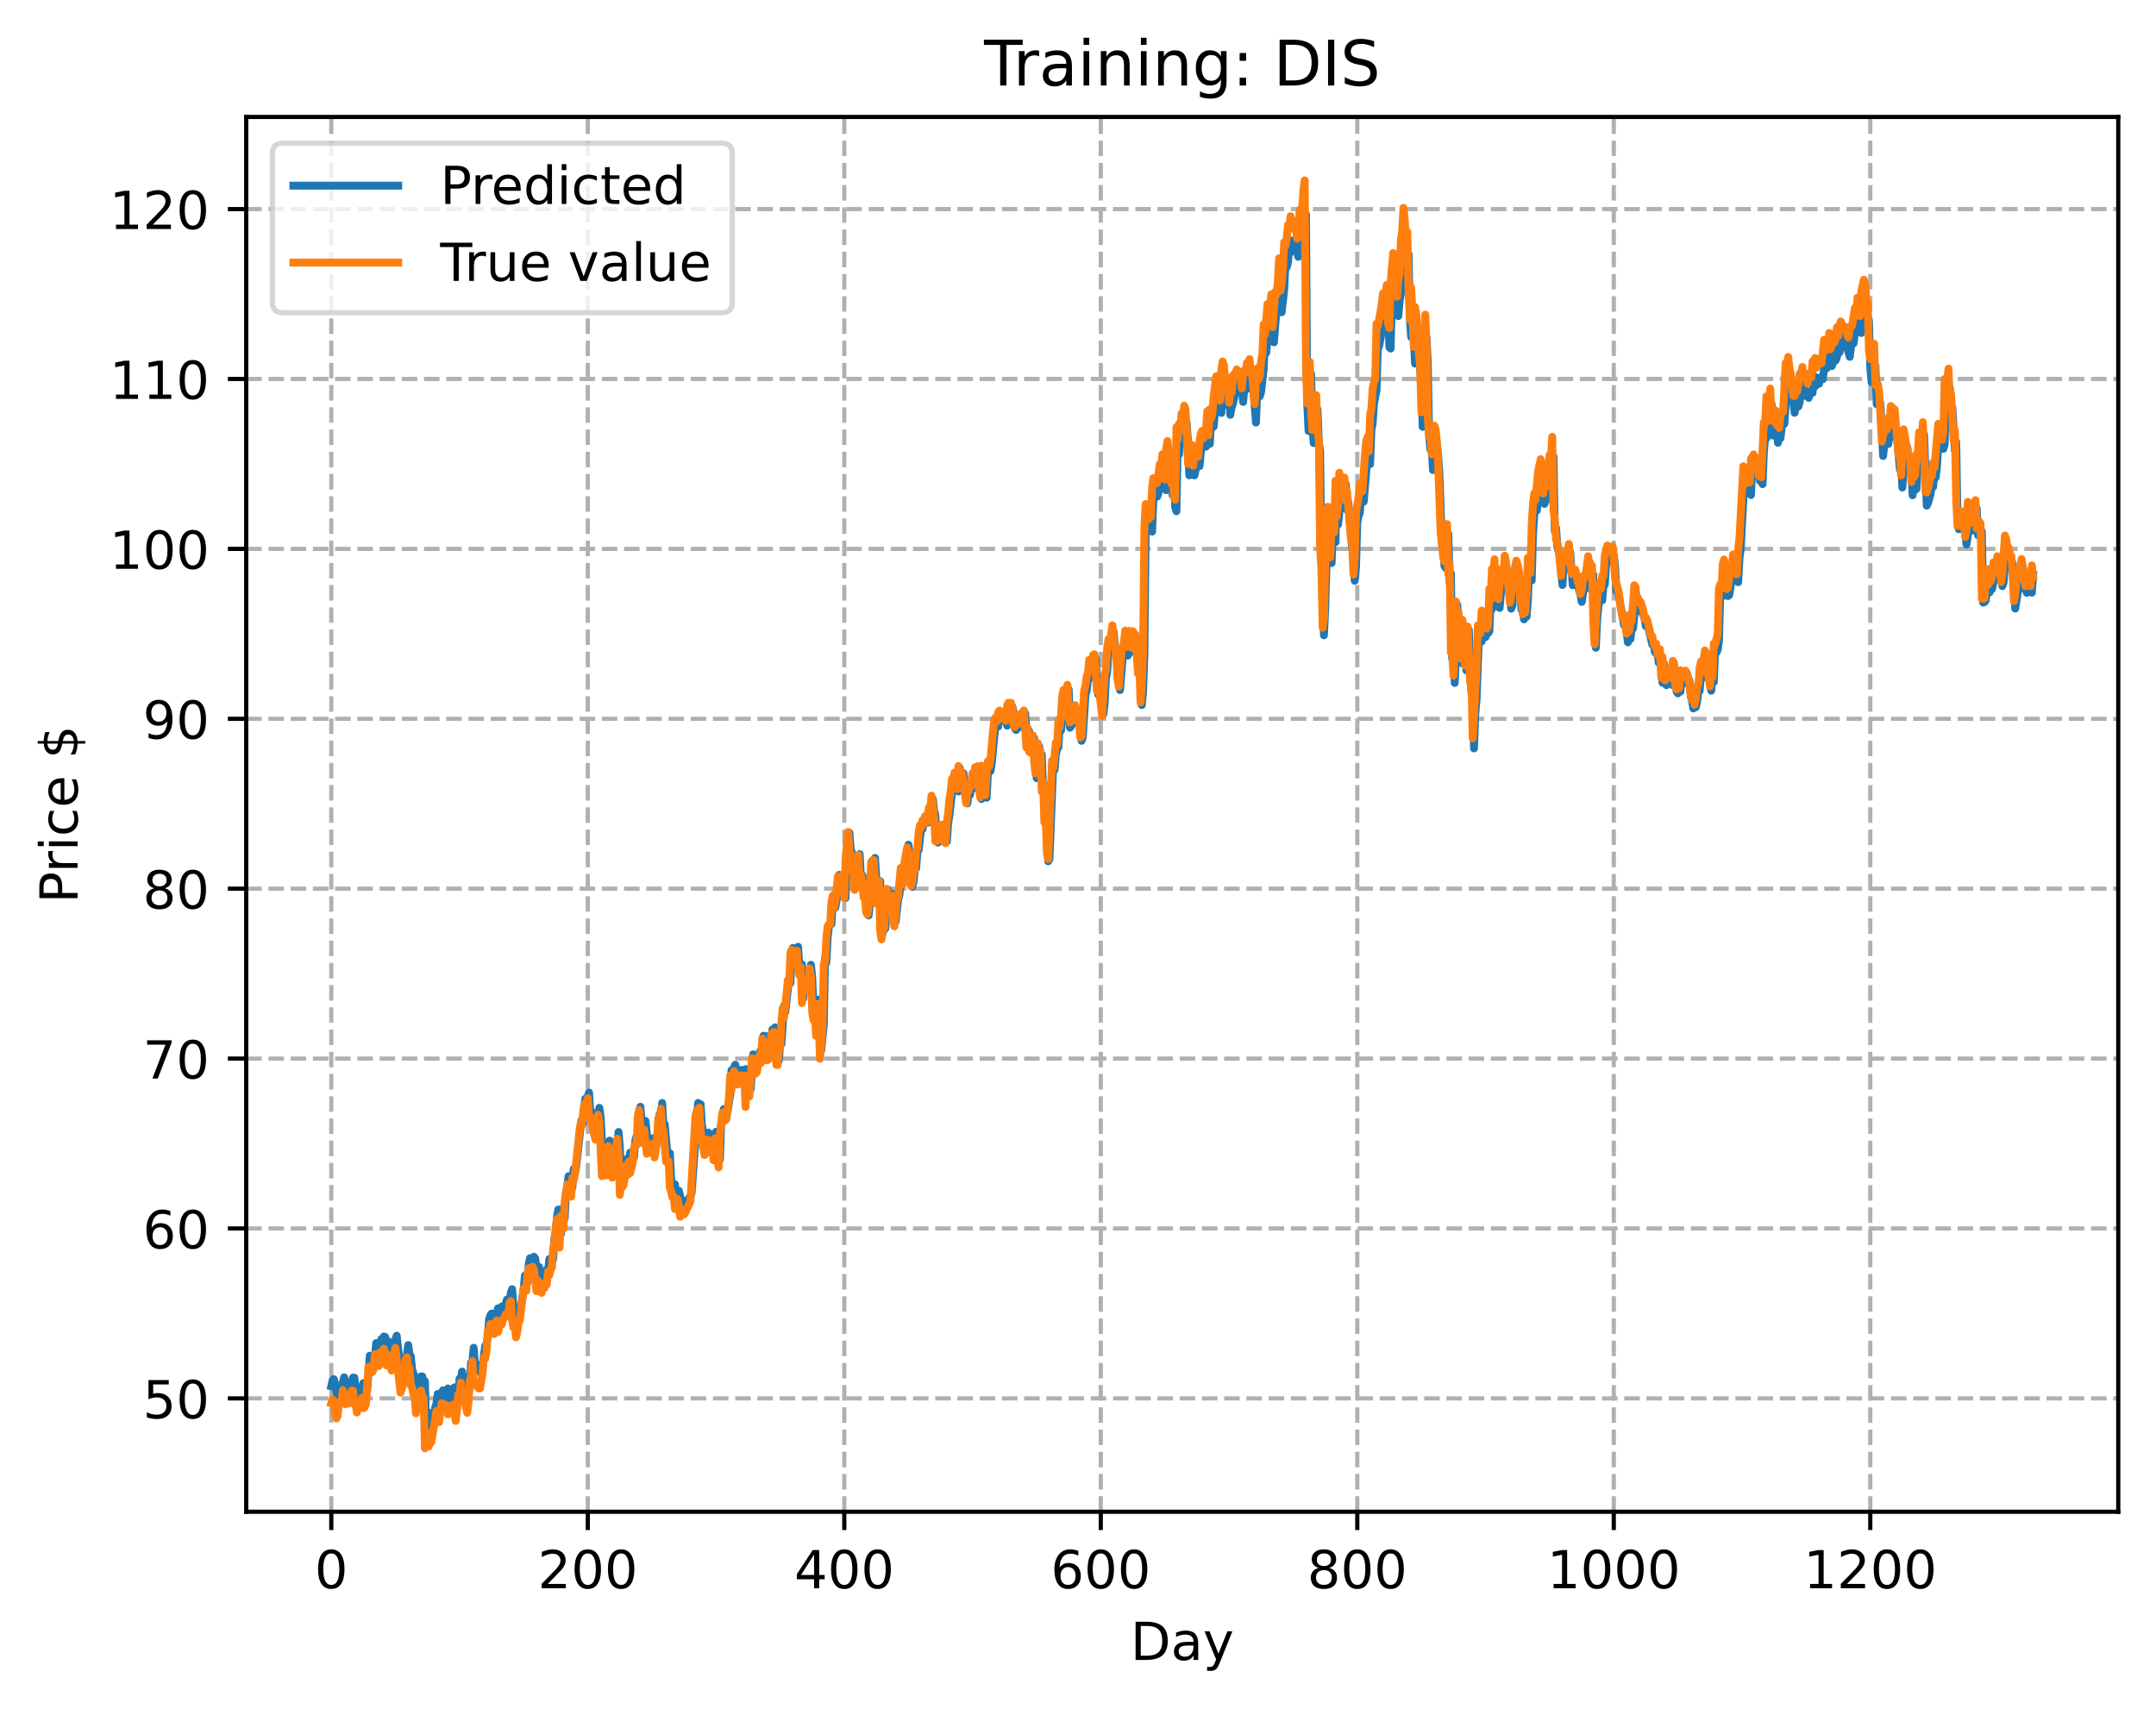<?xml version="1.0" encoding="utf-8" standalone="no"?>
<!DOCTYPE svg PUBLIC "-//W3C//DTD SVG 1.1//EN"
  "http://www.w3.org/Graphics/SVG/1.1/DTD/svg11.dtd">
<!-- Created with matplotlib (https://matplotlib.org/) -->
<svg height="325.986pt" version="1.1" viewBox="0 0 411.286 325.986" width="411.286pt" xmlns="http://www.w3.org/2000/svg" xmlns:xlink="http://www.w3.org/1999/xlink">
 <defs>
  <style type="text/css">
*{stroke-linecap:butt;stroke-linejoin:round;}
  </style>
 </defs>
 <g id="figure_1">
  <g id="patch_1">
   <path d="M 0 325.986 
L 411.286 325.986 
L 411.286 0 
L 0 0 
z
" style="fill:#ffffff;"/>
  </g>
  <g id="axes_1">
   <g id="patch_2">
    <path d="M 46.966 288.43 
L 404.086 288.43 
L 404.086 22.318 
L 46.966 22.318 
z
" style="fill:#ffffff;"/>
   </g>
   <g id="matplotlib.axis_1">
    <g id="xtick_1">
     <g id="line2d_1">
      <path clip-path="url(#pbc221e9ff0)" d="M 63.198 288.43 
L 63.198 22.318 
" style="fill:none;stroke:#b0b0b0;stroke-dasharray:2.96,1.28;stroke-dashoffset:0;stroke-width:0.8;"/>
     </g>
     <g id="line2d_2">
      <defs>
       <path d="M 0 0 
L 0 3.5 
" id="mf6bfb9fcd7" style="stroke:#000000;stroke-width:0.8;"/>
      </defs>
      <g>
       <use style="stroke:#000000;stroke-width:0.8;" x="63.198" xlink:href="#mf6bfb9fcd7" y="288.43"/>
      </g>
     </g>
     <g id="text_1">
      <!-- 0 -->
      <defs>
       <path d="M 31.781 66.406 
Q 24.172 66.406 20.328 58.906 
Q 16.5 51.422 16.5 36.375 
Q 16.5 21.391 20.328 13.891 
Q 24.172 6.391 31.781 6.391 
Q 39.453 6.391 43.281 13.891 
Q 47.125 21.391 47.125 36.375 
Q 47.125 51.422 43.281 58.906 
Q 39.453 66.406 31.781 66.406 
z
M 31.781 74.219 
Q 44.047 74.219 50.516 64.516 
Q 56.984 54.828 56.984 36.375 
Q 56.984 17.969 50.516 8.266 
Q 44.047 -1.422 31.781 -1.422 
Q 19.531 -1.422 13.062 8.266 
Q 6.594 17.969 6.594 36.375 
Q 6.594 54.828 13.062 64.516 
Q 19.531 74.219 31.781 74.219 
z
" id="DejaVuSans-48"/>
      </defs>
      <g transform="translate(60.017 303.029)scale(0.1 -0.1)">
       <use xlink:href="#DejaVuSans-48"/>
      </g>
     </g>
    </g>
    <g id="xtick_2">
     <g id="line2d_3">
      <path clip-path="url(#pbc221e9ff0)" d="M 112.129 288.43 
L 112.129 22.318 
" style="fill:none;stroke:#b0b0b0;stroke-dasharray:2.96,1.28;stroke-dashoffset:0;stroke-width:0.8;"/>
     </g>
     <g id="line2d_4">
      <g>
       <use style="stroke:#000000;stroke-width:0.8;" x="112.129" xlink:href="#mf6bfb9fcd7" y="288.43"/>
      </g>
     </g>
     <g id="text_2">
      <!-- 200 -->
      <defs>
       <path d="M 19.188 8.297 
L 53.609 8.297 
L 53.609 0 
L 7.328 0 
L 7.328 8.297 
Q 12.938 14.109 22.625 23.891 
Q 32.328 33.688 34.812 36.531 
Q 39.547 41.844 41.422 45.531 
Q 43.312 49.219 43.312 52.781 
Q 43.312 58.594 39.234 62.25 
Q 35.156 65.922 28.609 65.922 
Q 23.969 65.922 18.812 64.312 
Q 13.672 62.703 7.812 59.422 
L 7.812 69.391 
Q 13.766 71.781 18.938 73 
Q 24.125 74.219 28.422 74.219 
Q 39.75 74.219 46.484 68.547 
Q 53.219 62.891 53.219 53.422 
Q 53.219 48.922 51.531 44.891 
Q 49.859 40.875 45.406 35.406 
Q 44.188 33.984 37.641 27.219 
Q 31.109 20.453 19.188 8.297 
z
" id="DejaVuSans-50"/>
      </defs>
      <g transform="translate(102.585 303.029)scale(0.1 -0.1)">
       <use xlink:href="#DejaVuSans-50"/>
       <use x="63.623" xlink:href="#DejaVuSans-48"/>
       <use x="127.246" xlink:href="#DejaVuSans-48"/>
      </g>
     </g>
    </g>
    <g id="xtick_3">
     <g id="line2d_5">
      <path clip-path="url(#pbc221e9ff0)" d="M 161.06 288.43 
L 161.06 22.318 
" style="fill:none;stroke:#b0b0b0;stroke-dasharray:2.96,1.28;stroke-dashoffset:0;stroke-width:0.8;"/>
     </g>
     <g id="line2d_6">
      <g>
       <use style="stroke:#000000;stroke-width:0.8;" x="161.06" xlink:href="#mf6bfb9fcd7" y="288.43"/>
      </g>
     </g>
     <g id="text_3">
      <!-- 400 -->
      <defs>
       <path d="M 37.797 64.312 
L 12.891 25.391 
L 37.797 25.391 
z
M 35.203 72.906 
L 47.609 72.906 
L 47.609 25.391 
L 58.016 25.391 
L 58.016 17.188 
L 47.609 17.188 
L 47.609 0 
L 37.797 0 
L 37.797 17.188 
L 4.891 17.188 
L 4.891 26.703 
z
" id="DejaVuSans-52"/>
      </defs>
      <g transform="translate(151.516 303.029)scale(0.1 -0.1)">
       <use xlink:href="#DejaVuSans-52"/>
       <use x="63.623" xlink:href="#DejaVuSans-48"/>
       <use x="127.246" xlink:href="#DejaVuSans-48"/>
      </g>
     </g>
    </g>
    <g id="xtick_4">
     <g id="line2d_7">
      <path clip-path="url(#pbc221e9ff0)" d="M 209.99 288.43 
L 209.99 22.318 
" style="fill:none;stroke:#b0b0b0;stroke-dasharray:2.96,1.28;stroke-dashoffset:0;stroke-width:0.8;"/>
     </g>
     <g id="line2d_8">
      <g>
       <use style="stroke:#000000;stroke-width:0.8;" x="209.99" xlink:href="#mf6bfb9fcd7" y="288.43"/>
      </g>
     </g>
     <g id="text_4">
      <!-- 600 -->
      <defs>
       <path d="M 33.016 40.375 
Q 26.375 40.375 22.484 35.828 
Q 18.609 31.297 18.609 23.391 
Q 18.609 15.531 22.484 10.953 
Q 26.375 6.391 33.016 6.391 
Q 39.656 6.391 43.531 10.953 
Q 47.406 15.531 47.406 23.391 
Q 47.406 31.297 43.531 35.828 
Q 39.656 40.375 33.016 40.375 
z
M 52.594 71.297 
L 52.594 62.312 
Q 48.875 64.062 45.094 64.984 
Q 41.312 65.922 37.594 65.922 
Q 27.828 65.922 22.672 59.328 
Q 17.531 52.734 16.797 39.406 
Q 19.672 43.656 24.016 45.922 
Q 28.375 48.188 33.594 48.188 
Q 44.578 48.188 50.953 41.516 
Q 57.328 34.859 57.328 23.391 
Q 57.328 12.156 50.688 5.359 
Q 44.047 -1.422 33.016 -1.422 
Q 20.359 -1.422 13.672 8.266 
Q 6.984 17.969 6.984 36.375 
Q 6.984 53.656 15.188 63.938 
Q 23.391 74.219 37.203 74.219 
Q 40.922 74.219 44.703 73.484 
Q 48.484 72.75 52.594 71.297 
z
" id="DejaVuSans-54"/>
      </defs>
      <g transform="translate(200.446 303.029)scale(0.1 -0.1)">
       <use xlink:href="#DejaVuSans-54"/>
       <use x="63.623" xlink:href="#DejaVuSans-48"/>
       <use x="127.246" xlink:href="#DejaVuSans-48"/>
      </g>
     </g>
    </g>
    <g id="xtick_5">
     <g id="line2d_9">
      <path clip-path="url(#pbc221e9ff0)" d="M 258.921 288.43 
L 258.921 22.318 
" style="fill:none;stroke:#b0b0b0;stroke-dasharray:2.96,1.28;stroke-dashoffset:0;stroke-width:0.8;"/>
     </g>
     <g id="line2d_10">
      <g>
       <use style="stroke:#000000;stroke-width:0.8;" x="258.921" xlink:href="#mf6bfb9fcd7" y="288.43"/>
      </g>
     </g>
     <g id="text_5">
      <!-- 800 -->
      <defs>
       <path d="M 31.781 34.625 
Q 24.75 34.625 20.719 30.859 
Q 16.703 27.094 16.703 20.516 
Q 16.703 13.922 20.719 10.156 
Q 24.75 6.391 31.781 6.391 
Q 38.812 6.391 42.859 10.172 
Q 46.922 13.969 46.922 20.516 
Q 46.922 27.094 42.891 30.859 
Q 38.875 34.625 31.781 34.625 
z
M 21.922 38.812 
Q 15.578 40.375 12.031 44.719 
Q 8.5 49.078 8.5 55.328 
Q 8.5 64.062 14.719 69.141 
Q 20.953 74.219 31.781 74.219 
Q 42.672 74.219 48.875 69.141 
Q 55.078 64.062 55.078 55.328 
Q 55.078 49.078 51.531 44.719 
Q 48 40.375 41.703 38.812 
Q 48.828 37.156 52.797 32.312 
Q 56.781 27.484 56.781 20.516 
Q 56.781 9.906 50.312 4.234 
Q 43.844 -1.422 31.781 -1.422 
Q 19.734 -1.422 13.25 4.234 
Q 6.781 9.906 6.781 20.516 
Q 6.781 27.484 10.781 32.312 
Q 14.797 37.156 21.922 38.812 
z
M 18.312 54.391 
Q 18.312 48.734 21.844 45.562 
Q 25.391 42.391 31.781 42.391 
Q 38.141 42.391 41.719 45.562 
Q 45.312 48.734 45.312 54.391 
Q 45.312 60.062 41.719 63.234 
Q 38.141 66.406 31.781 66.406 
Q 25.391 66.406 21.844 63.234 
Q 18.312 60.062 18.312 54.391 
z
" id="DejaVuSans-56"/>
      </defs>
      <g transform="translate(249.377 303.029)scale(0.1 -0.1)">
       <use xlink:href="#DejaVuSans-56"/>
       <use x="63.623" xlink:href="#DejaVuSans-48"/>
       <use x="127.246" xlink:href="#DejaVuSans-48"/>
      </g>
     </g>
    </g>
    <g id="xtick_6">
     <g id="line2d_11">
      <path clip-path="url(#pbc221e9ff0)" d="M 307.851 288.43 
L 307.851 22.318 
" style="fill:none;stroke:#b0b0b0;stroke-dasharray:2.96,1.28;stroke-dashoffset:0;stroke-width:0.8;"/>
     </g>
     <g id="line2d_12">
      <g>
       <use style="stroke:#000000;stroke-width:0.8;" x="307.851" xlink:href="#mf6bfb9fcd7" y="288.43"/>
      </g>
     </g>
     <g id="text_6">
      <!-- 1000 -->
      <defs>
       <path d="M 12.406 8.297 
L 28.516 8.297 
L 28.516 63.922 
L 10.984 60.406 
L 10.984 69.391 
L 28.422 72.906 
L 38.281 72.906 
L 38.281 8.297 
L 54.391 8.297 
L 54.391 0 
L 12.406 0 
z
" id="DejaVuSans-49"/>
      </defs>
      <g transform="translate(295.126 303.029)scale(0.1 -0.1)">
       <use xlink:href="#DejaVuSans-49"/>
       <use x="63.623" xlink:href="#DejaVuSans-48"/>
       <use x="127.246" xlink:href="#DejaVuSans-48"/>
       <use x="190.869" xlink:href="#DejaVuSans-48"/>
      </g>
     </g>
    </g>
    <g id="xtick_7">
     <g id="line2d_13">
      <path clip-path="url(#pbc221e9ff0)" d="M 356.782 288.43 
L 356.782 22.318 
" style="fill:none;stroke:#b0b0b0;stroke-dasharray:2.96,1.28;stroke-dashoffset:0;stroke-width:0.8;"/>
     </g>
     <g id="line2d_14">
      <g>
       <use style="stroke:#000000;stroke-width:0.8;" x="356.782" xlink:href="#mf6bfb9fcd7" y="288.43"/>
      </g>
     </g>
     <g id="text_7">
      <!-- 1200 -->
      <g transform="translate(344.057 303.029)scale(0.1 -0.1)">
       <use xlink:href="#DejaVuSans-49"/>
       <use x="63.623" xlink:href="#DejaVuSans-50"/>
       <use x="127.246" xlink:href="#DejaVuSans-48"/>
       <use x="190.869" xlink:href="#DejaVuSans-48"/>
      </g>
     </g>
    </g>
    <g id="text_8">
     <!-- Day -->
     <defs>
      <path d="M 19.672 64.797 
L 19.672 8.109 
L 31.594 8.109 
Q 46.688 8.109 53.688 14.938 
Q 60.688 21.781 60.688 36.531 
Q 60.688 51.172 53.688 57.984 
Q 46.688 64.797 31.594 64.797 
z
M 9.812 72.906 
L 30.078 72.906 
Q 51.266 72.906 61.172 64.094 
Q 71.094 55.281 71.094 36.531 
Q 71.094 17.672 61.125 8.828 
Q 51.172 0 30.078 0 
L 9.812 0 
z
" id="DejaVuSans-68"/>
      <path d="M 34.281 27.484 
Q 23.391 27.484 19.188 25 
Q 14.984 22.516 14.984 16.5 
Q 14.984 11.719 18.141 8.906 
Q 21.297 6.109 26.703 6.109 
Q 34.188 6.109 38.703 11.406 
Q 43.219 16.703 43.219 25.484 
L 43.219 27.484 
z
M 52.203 31.203 
L 52.203 0 
L 43.219 0 
L 43.219 8.297 
Q 40.141 3.328 35.547 0.953 
Q 30.953 -1.422 24.312 -1.422 
Q 15.922 -1.422 10.953 3.297 
Q 6 8.016 6 15.922 
Q 6 25.141 12.172 29.828 
Q 18.359 34.516 30.609 34.516 
L 43.219 34.516 
L 43.219 35.406 
Q 43.219 41.609 39.141 45 
Q 35.062 48.391 27.688 48.391 
Q 23 48.391 18.547 47.266 
Q 14.109 46.141 10.016 43.891 
L 10.016 52.203 
Q 14.938 54.109 19.578 55.047 
Q 24.219 56 28.609 56 
Q 40.484 56 46.344 49.844 
Q 52.203 43.703 52.203 31.203 
z
" id="DejaVuSans-97"/>
      <path d="M 32.172 -5.078 
Q 28.375 -14.844 24.75 -17.812 
Q 21.141 -20.797 15.094 -20.797 
L 7.906 -20.797 
L 7.906 -13.281 
L 13.188 -13.281 
Q 16.891 -13.281 18.938 -11.516 
Q 21 -9.766 23.484 -3.219 
L 25.094 0.875 
L 2.984 54.688 
L 12.5 54.688 
L 29.594 11.922 
L 46.688 54.688 
L 56.203 54.688 
z
" id="DejaVuSans-121"/>
     </defs>
     <g transform="translate(215.652 316.707)scale(0.1 -0.1)">
      <use xlink:href="#DejaVuSans-68"/>
      <use x="77.002" xlink:href="#DejaVuSans-97"/>
      <use x="138.281" xlink:href="#DejaVuSans-121"/>
     </g>
    </g>
   </g>
   <g id="matplotlib.axis_2">
    <g id="ytick_1">
     <g id="line2d_15">
      <path clip-path="url(#pbc221e9ff0)" d="M 46.966 266.804 
L 404.086 266.804 
" style="fill:none;stroke:#b0b0b0;stroke-dasharray:2.96,1.28;stroke-dashoffset:0;stroke-width:0.8;"/>
     </g>
     <g id="line2d_16">
      <defs>
       <path d="M 0 0 
L -3.5 0 
" id="me41e9e02d9" style="stroke:#000000;stroke-width:0.8;"/>
      </defs>
      <g>
       <use style="stroke:#000000;stroke-width:0.8;" x="46.966" xlink:href="#me41e9e02d9" y="266.804"/>
      </g>
     </g>
     <g id="text_9">
      <!-- 50 -->
      <defs>
       <path d="M 10.797 72.906 
L 49.516 72.906 
L 49.516 64.594 
L 19.828 64.594 
L 19.828 46.734 
Q 21.969 47.469 24.109 47.828 
Q 26.266 48.188 28.422 48.188 
Q 40.625 48.188 47.75 41.5 
Q 54.891 34.812 54.891 23.391 
Q 54.891 11.625 47.562 5.094 
Q 40.234 -1.422 26.906 -1.422 
Q 22.312 -1.422 17.547 -0.641 
Q 12.797 0.141 7.719 1.703 
L 7.719 11.625 
Q 12.109 9.234 16.797 8.062 
Q 21.484 6.891 26.703 6.891 
Q 35.156 6.891 40.078 11.328 
Q 45.016 15.766 45.016 23.391 
Q 45.016 31 40.078 35.438 
Q 35.156 39.891 26.703 39.891 
Q 22.75 39.891 18.812 39.016 
Q 14.891 38.141 10.797 36.281 
z
" id="DejaVuSans-53"/>
      </defs>
      <g transform="translate(27.241 270.603)scale(0.1 -0.1)">
       <use xlink:href="#DejaVuSans-53"/>
       <use x="63.623" xlink:href="#DejaVuSans-48"/>
      </g>
     </g>
    </g>
    <g id="ytick_2">
     <g id="line2d_17">
      <path clip-path="url(#pbc221e9ff0)" d="M 46.966 234.388 
L 404.086 234.388 
" style="fill:none;stroke:#b0b0b0;stroke-dasharray:2.96,1.28;stroke-dashoffset:0;stroke-width:0.8;"/>
     </g>
     <g id="line2d_18">
      <g>
       <use style="stroke:#000000;stroke-width:0.8;" x="46.966" xlink:href="#me41e9e02d9" y="234.388"/>
      </g>
     </g>
     <g id="text_10">
      <!-- 60 -->
      <g transform="translate(27.241 238.187)scale(0.1 -0.1)">
       <use xlink:href="#DejaVuSans-54"/>
       <use x="63.623" xlink:href="#DejaVuSans-48"/>
      </g>
     </g>
    </g>
    <g id="ytick_3">
     <g id="line2d_19">
      <path clip-path="url(#pbc221e9ff0)" d="M 46.966 201.972 
L 404.086 201.972 
" style="fill:none;stroke:#b0b0b0;stroke-dasharray:2.96,1.28;stroke-dashoffset:0;stroke-width:0.8;"/>
     </g>
     <g id="line2d_20">
      <g>
       <use style="stroke:#000000;stroke-width:0.8;" x="46.966" xlink:href="#me41e9e02d9" y="201.972"/>
      </g>
     </g>
     <g id="text_11">
      <!-- 70 -->
      <defs>
       <path d="M 8.203 72.906 
L 55.078 72.906 
L 55.078 68.703 
L 28.609 0 
L 18.312 0 
L 43.219 64.594 
L 8.203 64.594 
z
" id="DejaVuSans-55"/>
      </defs>
      <g transform="translate(27.241 205.771)scale(0.1 -0.1)">
       <use xlink:href="#DejaVuSans-55"/>
       <use x="63.623" xlink:href="#DejaVuSans-48"/>
      </g>
     </g>
    </g>
    <g id="ytick_4">
     <g id="line2d_21">
      <path clip-path="url(#pbc221e9ff0)" d="M 46.966 169.556 
L 404.086 169.556 
" style="fill:none;stroke:#b0b0b0;stroke-dasharray:2.96,1.28;stroke-dashoffset:0;stroke-width:0.8;"/>
     </g>
     <g id="line2d_22">
      <g>
       <use style="stroke:#000000;stroke-width:0.8;" x="46.966" xlink:href="#me41e9e02d9" y="169.556"/>
      </g>
     </g>
     <g id="text_12">
      <!-- 80 -->
      <g transform="translate(27.241 173.355)scale(0.1 -0.1)">
       <use xlink:href="#DejaVuSans-56"/>
       <use x="63.623" xlink:href="#DejaVuSans-48"/>
      </g>
     </g>
    </g>
    <g id="ytick_5">
     <g id="line2d_23">
      <path clip-path="url(#pbc221e9ff0)" d="M 46.966 137.14 
L 404.086 137.14 
" style="fill:none;stroke:#b0b0b0;stroke-dasharray:2.96,1.28;stroke-dashoffset:0;stroke-width:0.8;"/>
     </g>
     <g id="line2d_24">
      <g>
       <use style="stroke:#000000;stroke-width:0.8;" x="46.966" xlink:href="#me41e9e02d9" y="137.14"/>
      </g>
     </g>
     <g id="text_13">
      <!-- 90 -->
      <defs>
       <path d="M 10.984 1.516 
L 10.984 10.5 
Q 14.703 8.734 18.5 7.812 
Q 22.312 6.891 25.984 6.891 
Q 35.75 6.891 40.891 13.453 
Q 46.047 20.016 46.781 33.406 
Q 43.953 29.203 39.594 26.953 
Q 35.25 24.703 29.984 24.703 
Q 19.047 24.703 12.672 31.312 
Q 6.297 37.938 6.297 49.422 
Q 6.297 60.641 12.938 67.422 
Q 19.578 74.219 30.609 74.219 
Q 43.266 74.219 49.922 64.516 
Q 56.594 54.828 56.594 36.375 
Q 56.594 19.141 48.406 8.859 
Q 40.234 -1.422 26.422 -1.422 
Q 22.703 -1.422 18.891 -0.688 
Q 15.094 0.047 10.984 1.516 
z
M 30.609 32.422 
Q 37.25 32.422 41.125 36.953 
Q 45.016 41.5 45.016 49.422 
Q 45.016 57.281 41.125 61.844 
Q 37.25 66.406 30.609 66.406 
Q 23.969 66.406 20.094 61.844 
Q 16.219 57.281 16.219 49.422 
Q 16.219 41.5 20.094 36.953 
Q 23.969 32.422 30.609 32.422 
z
" id="DejaVuSans-57"/>
      </defs>
      <g transform="translate(27.241 140.939)scale(0.1 -0.1)">
       <use xlink:href="#DejaVuSans-57"/>
       <use x="63.623" xlink:href="#DejaVuSans-48"/>
      </g>
     </g>
    </g>
    <g id="ytick_6">
     <g id="line2d_25">
      <path clip-path="url(#pbc221e9ff0)" d="M 46.966 104.724 
L 404.086 104.724 
" style="fill:none;stroke:#b0b0b0;stroke-dasharray:2.96,1.28;stroke-dashoffset:0;stroke-width:0.8;"/>
     </g>
     <g id="line2d_26">
      <g>
       <use style="stroke:#000000;stroke-width:0.8;" x="46.966" xlink:href="#me41e9e02d9" y="104.724"/>
      </g>
     </g>
     <g id="text_14">
      <!-- 100 -->
      <g transform="translate(20.878 108.523)scale(0.1 -0.1)">
       <use xlink:href="#DejaVuSans-49"/>
       <use x="63.623" xlink:href="#DejaVuSans-48"/>
       <use x="127.246" xlink:href="#DejaVuSans-48"/>
      </g>
     </g>
    </g>
    <g id="ytick_7">
     <g id="line2d_27">
      <path clip-path="url(#pbc221e9ff0)" d="M 46.966 72.308 
L 404.086 72.308 
" style="fill:none;stroke:#b0b0b0;stroke-dasharray:2.96,1.28;stroke-dashoffset:0;stroke-width:0.8;"/>
     </g>
     <g id="line2d_28">
      <g>
       <use style="stroke:#000000;stroke-width:0.8;" x="46.966" xlink:href="#me41e9e02d9" y="72.308"/>
      </g>
     </g>
     <g id="text_15">
      <!-- 110 -->
      <g transform="translate(20.878 76.108)scale(0.1 -0.1)">
       <use xlink:href="#DejaVuSans-49"/>
       <use x="63.623" xlink:href="#DejaVuSans-49"/>
       <use x="127.246" xlink:href="#DejaVuSans-48"/>
      </g>
     </g>
    </g>
    <g id="ytick_8">
     <g id="line2d_29">
      <path clip-path="url(#pbc221e9ff0)" d="M 46.966 39.892 
L 404.086 39.892 
" style="fill:none;stroke:#b0b0b0;stroke-dasharray:2.96,1.28;stroke-dashoffset:0;stroke-width:0.8;"/>
     </g>
     <g id="line2d_30">
      <g>
       <use style="stroke:#000000;stroke-width:0.8;" x="46.966" xlink:href="#me41e9e02d9" y="39.892"/>
      </g>
     </g>
     <g id="text_16">
      <!-- 120 -->
      <g transform="translate(20.878 43.692)scale(0.1 -0.1)">
       <use xlink:href="#DejaVuSans-49"/>
       <use x="63.623" xlink:href="#DejaVuSans-50"/>
       <use x="127.246" xlink:href="#DejaVuSans-48"/>
      </g>
     </g>
    </g>
    <g id="text_17">
     <!-- Price $ -->
     <defs>
      <path d="M 19.672 64.797 
L 19.672 37.406 
L 32.078 37.406 
Q 38.969 37.406 42.719 40.969 
Q 46.484 44.531 46.484 51.125 
Q 46.484 57.672 42.719 61.234 
Q 38.969 64.797 32.078 64.797 
z
M 9.812 72.906 
L 32.078 72.906 
Q 44.344 72.906 50.609 67.359 
Q 56.891 61.812 56.891 51.125 
Q 56.891 40.328 50.609 34.812 
Q 44.344 29.297 32.078 29.297 
L 19.672 29.297 
L 19.672 0 
L 9.812 0 
z
" id="DejaVuSans-80"/>
      <path d="M 41.109 46.297 
Q 39.594 47.172 37.812 47.578 
Q 36.031 48 33.891 48 
Q 26.266 48 22.188 43.047 
Q 18.109 38.094 18.109 28.812 
L 18.109 0 
L 9.078 0 
L 9.078 54.688 
L 18.109 54.688 
L 18.109 46.188 
Q 20.953 51.172 25.484 53.578 
Q 30.031 56 36.531 56 
Q 37.453 56 38.578 55.875 
Q 39.703 55.766 41.062 55.516 
z
" id="DejaVuSans-114"/>
      <path d="M 9.422 54.688 
L 18.406 54.688 
L 18.406 0 
L 9.422 0 
z
M 9.422 75.984 
L 18.406 75.984 
L 18.406 64.594 
L 9.422 64.594 
z
" id="DejaVuSans-105"/>
      <path d="M 48.781 52.594 
L 48.781 44.188 
Q 44.969 46.297 41.141 47.344 
Q 37.312 48.391 33.406 48.391 
Q 24.656 48.391 19.812 42.844 
Q 14.984 37.312 14.984 27.297 
Q 14.984 17.281 19.812 11.734 
Q 24.656 6.203 33.406 6.203 
Q 37.312 6.203 41.141 7.25 
Q 44.969 8.297 48.781 10.406 
L 48.781 2.094 
Q 45.016 0.344 40.984 -0.531 
Q 36.969 -1.422 32.422 -1.422 
Q 20.062 -1.422 12.781 6.344 
Q 5.516 14.109 5.516 27.297 
Q 5.516 40.672 12.859 48.328 
Q 20.219 56 33.016 56 
Q 37.156 56 41.109 55.141 
Q 45.062 54.297 48.781 52.594 
z
" id="DejaVuSans-99"/>
      <path d="M 56.203 29.594 
L 56.203 25.203 
L 14.891 25.203 
Q 15.484 15.922 20.484 11.062 
Q 25.484 6.203 34.422 6.203 
Q 39.594 6.203 44.453 7.469 
Q 49.312 8.734 54.109 11.281 
L 54.109 2.781 
Q 49.266 0.734 44.188 -0.344 
Q 39.109 -1.422 33.891 -1.422 
Q 20.797 -1.422 13.156 6.188 
Q 5.516 13.812 5.516 26.812 
Q 5.516 40.234 12.766 48.109 
Q 20.016 56 32.328 56 
Q 43.359 56 49.781 48.891 
Q 56.203 41.797 56.203 29.594 
z
M 47.219 32.234 
Q 47.125 39.594 43.094 43.984 
Q 39.062 48.391 32.422 48.391 
Q 24.906 48.391 20.391 44.141 
Q 15.875 39.891 15.188 32.172 
z
" id="DejaVuSans-101"/>
      <path id="DejaVuSans-32"/>
      <path d="M 33.797 -14.703 
L 28.906 -14.703 
L 28.859 0 
Q 23.734 0.094 18.609 1.188 
Q 13.484 2.297 8.297 4.5 
L 8.297 13.281 
Q 13.281 10.156 18.375 8.562 
Q 23.484 6.984 28.906 6.938 
L 28.906 29.203 
Q 18.109 30.953 13.203 35.156 
Q 8.297 39.359 8.297 46.688 
Q 8.297 54.641 13.625 59.219 
Q 18.953 63.812 28.906 64.5 
L 28.906 75.984 
L 33.797 75.984 
L 33.797 64.656 
Q 38.328 64.453 42.578 63.688 
Q 46.828 62.938 50.875 61.625 
L 50.875 53.078 
Q 46.828 55.125 42.547 56.25 
Q 38.281 57.375 33.797 57.562 
L 33.797 36.719 
Q 44.875 35.016 50.094 30.609 
Q 55.328 26.219 55.328 18.609 
Q 55.328 10.359 49.781 5.594 
Q 44.234 0.828 33.797 0.094 
z
M 28.906 37.594 
L 28.906 57.625 
Q 23.25 56.984 20.266 54.391 
Q 17.281 51.812 17.281 47.516 
Q 17.281 43.312 20.031 40.969 
Q 22.797 38.625 28.906 37.594 
z
M 33.797 28.219 
L 33.797 7.078 
Q 39.984 7.906 43.141 10.594 
Q 46.297 13.281 46.297 17.672 
Q 46.297 21.969 43.281 24.5 
Q 40.281 27.047 33.797 28.219 
z
" id="DejaVuSans-36"/>
     </defs>
     <g transform="translate(14.798 172.342)rotate(-90)scale(0.1 -0.1)">
      <use xlink:href="#DejaVuSans-80"/>
      <use x="58.553" xlink:href="#DejaVuSans-114"/>
      <use x="99.666" xlink:href="#DejaVuSans-105"/>
      <use x="127.449" xlink:href="#DejaVuSans-99"/>
      <use x="182.43" xlink:href="#DejaVuSans-101"/>
      <use x="243.953" xlink:href="#DejaVuSans-32"/>
      <use x="275.74" xlink:href="#DejaVuSans-36"/>
     </g>
    </g>
   </g>
   <g id="line2d_31">
    <path clip-path="url(#pbc221e9ff0)" d="M 63.198 264.48 
L 63.443 263.362 
L 63.688 263.141 
L 63.932 264.066 
L 64.422 267.14 
L 64.666 266.96 
L 64.911 264.563 
L 65.156 264.873 
L 65.645 262.782 
L 66.134 265.18 
L 66.379 264.331 
L 66.623 264.855 
L 67.357 262.828 
L 67.602 262.846 
L 67.847 264.924 
L 68.091 264.631 
L 68.336 266.353 
L 68.581 265.235 
L 69.07 265.185 
L 69.315 263.892 
L 69.559 265.825 
L 69.804 265.134 
L 70.049 265.185 
L 70.538 258.65 
L 70.783 258.735 
L 71.027 259.302 
L 71.517 259.139 
L 71.761 256.253 
L 72.495 258.046 
L 72.74 255.49 
L 72.984 255.777 
L 73.229 254.983 
L 73.474 255.081 
L 73.718 256.055 
L 73.963 258.154 
L 74.208 255.978 
L 74.452 257.139 
L 74.697 257.419 
L 74.942 258.856 
L 75.186 256.321 
L 75.676 254.847 
L 76.165 259.312 
L 76.41 260.195 
L 76.654 262.442 
L 76.899 261.367 
L 77.144 261.759 
L 77.878 256.627 
L 78.122 258.384 
L 78.367 258.751 
L 78.611 261.251 
L 79.101 262.772 
L 79.345 263.529 
L 79.59 265.629 
L 79.835 263.795 
L 80.079 263.771 
L 80.324 262.61 
L 80.569 262.608 
L 80.813 264.028 
L 81.058 263.531 
L 81.303 273.374 
L 81.792 269.517 
L 82.037 271.834 
L 82.281 270.854 
L 82.526 271.338 
L 82.771 270.477 
L 83.015 268.546 
L 83.26 267.814 
L 83.505 265.946 
L 83.749 266.302 
L 83.994 268.061 
L 84.483 265.263 
L 84.728 265.379 
L 84.972 265.281 
L 85.217 265.807 
L 85.462 264.905 
L 85.706 267.178 
L 85.951 265.909 
L 86.196 265.376 
L 86.44 265.489 
L 86.685 264.703 
L 86.93 266.794 
L 87.174 267.364 
L 87.419 266.277 
L 87.664 263.039 
L 87.908 263.291 
L 88.153 261.689 
L 88.398 263.52 
L 88.642 263.782 
L 88.887 264.217 
L 89.132 265.575 
L 89.376 265.915 
L 89.621 264.107 
L 89.866 259.95 
L 90.11 259.853 
L 90.355 257.148 
L 90.599 260.414 
L 90.844 261.122 
L 91.089 260.405 
L 91.333 260.749 
L 91.578 261.732 
L 91.823 262.174 
L 92.557 256.839 
L 92.801 256.415 
L 93.046 255.233 
L 93.291 251.727 
L 93.535 250.97 
L 93.78 250.631 
L 94.025 250.628 
L 94.269 251.838 
L 94.514 251.879 
L 94.759 251.139 
L 95.003 249.617 
L 95.248 251.508 
L 95.493 250.647 
L 95.737 249.265 
L 95.982 250.611 
L 96.471 248.707 
L 96.716 247.929 
L 96.96 247.937 
L 97.205 248.572 
L 97.45 246.625 
L 97.694 245.974 
L 97.939 249.334 
L 98.184 250.391 
L 98.428 250.344 
L 98.673 251.901 
L 98.918 251.58 
L 99.162 249.454 
L 99.407 249.206 
L 99.896 245.927 
L 100.141 243.364 
L 100.386 243.636 
L 100.63 244.621 
L 100.875 241.101 
L 101.12 240.038 
L 101.364 241.597 
L 101.609 240.877 
L 101.854 239.778 
L 102.098 240.109 
L 102.587 244.032 
L 102.832 241.722 
L 103.077 243.688 
L 103.321 243.021 
L 103.566 244.259 
L 103.811 242.661 
L 104.055 243.897 
L 104.3 242.236 
L 104.545 242.622 
L 104.789 240.217 
L 105.034 241.174 
L 105.279 240.099 
L 105.523 240.242 
L 105.768 236.208 
L 106.013 235.192 
L 106.257 232.075 
L 106.502 230.766 
L 106.747 230.915 
L 106.991 235.481 
L 107.236 230.644 
L 107.481 230.431 
L 107.725 232.417 
L 107.97 227.606 
L 108.215 226.49 
L 108.459 224.408 
L 108.704 226.226 
L 108.948 226.193 
L 109.193 226.551 
L 109.438 223.013 
L 109.682 223.833 
L 109.927 222.476 
L 110.906 213.776 
L 111.15 214.383 
L 111.64 209.649 
L 111.884 209.492 
L 112.129 209.165 
L 112.374 208.461 
L 112.618 212.342 
L 112.863 212.087 
L 113.352 213.81 
L 113.597 214.763 
L 113.842 216.309 
L 114.086 215.268 
L 114.331 211.366 
L 114.575 213.042 
L 115.065 222.037 
L 115.554 219.112 
L 115.799 222.627 
L 116.043 222.525 
L 116.288 217.621 
L 116.533 220.047 
L 116.777 220.561 
L 117.022 222.694 
L 117.267 219.242 
L 117.511 220.615 
L 118.001 215.972 
L 118.245 218.875 
L 118.49 225.99 
L 118.735 223.861 
L 118.979 224.914 
L 119.713 221.008 
L 119.958 222.34 
L 120.203 219.918 
L 120.447 222.208 
L 120.692 221.177 
L 120.936 220.831 
L 121.181 217.686 
L 121.426 216.765 
L 121.67 217.321 
L 121.915 212.987 
L 122.16 211.163 
L 122.649 216.591 
L 122.894 215.754 
L 123.138 213.874 
L 123.628 218.431 
L 123.872 218.17 
L 124.117 217.478 
L 124.362 218.418 
L 124.606 217.153 
L 125.096 219.22 
L 125.585 215.488 
L 125.83 212.571 
L 126.074 213.993 
L 126.319 210.44 
L 126.563 214.76 
L 126.808 214.479 
L 127.297 220.009 
L 127.787 220.023 
L 128.031 225.043 
L 128.521 226.464 
L 128.765 225.986 
L 129.01 228.747 
L 129.255 227.304 
L 129.499 227.191 
L 129.744 228.155 
L 129.989 230.106 
L 130.478 229.114 
L 130.723 230.009 
L 130.967 229.274 
L 131.212 229.157 
L 131.457 228.553 
L 131.701 228.43 
L 131.946 227.497 
L 133.169 210.439 
L 133.414 210.706 
L 133.658 210.677 
L 133.903 214.688 
L 134.392 217.402 
L 134.637 218.671 
L 134.882 218.135 
L 135.126 216.089 
L 135.371 216.416 
L 135.616 218.46 
L 135.86 217.108 
L 136.105 216.981 
L 136.35 219.697 
L 136.594 215.927 
L 137.328 221.211 
L 137.573 214.625 
L 138.062 211.605 
L 138.307 212.615 
L 138.551 212.509 
L 138.796 212.062 
L 139.285 208.896 
L 139.53 204.211 
L 139.775 206.922 
L 140.019 203.709 
L 140.264 203.152 
L 140.509 204.315 
L 140.753 204.408 
L 140.998 205.899 
L 141.243 205.271 
L 141.487 204.131 
L 141.732 204.79 
L 141.977 205.033 
L 142.221 203.983 
L 142.466 209.429 
L 142.711 205.588 
L 142.955 206.432 
L 143.2 207.856 
L 143.689 201.154 
L 143.934 201.435 
L 144.423 203.56 
L 144.668 202.918 
L 144.912 200.912 
L 145.157 200.333 
L 145.402 201.968 
L 145.646 197.608 
L 145.891 198.969 
L 146.136 199.189 
L 146.38 197.676 
L 146.625 201.571 
L 147.114 200.073 
L 147.359 196.411 
L 147.604 197.807 
L 147.848 196.021 
L 148.338 202.306 
L 148.582 202.361 
L 148.827 199.218 
L 149.072 199.198 
L 149.561 191.917 
L 149.806 193.096 
L 150.295 188.744 
L 150.539 186.763 
L 150.784 187.602 
L 151.029 181.331 
L 151.273 180.86 
L 151.763 181.875 
L 152.007 182.287 
L 152.252 180.644 
L 152.497 184.57 
L 152.741 185.699 
L 152.986 183.993 
L 153.231 190.498 
L 153.475 186.597 
L 154.209 188.37 
L 154.454 187.558 
L 154.699 184.084 
L 154.943 186.428 
L 155.188 192.266 
L 155.433 193.879 
L 155.677 191.872 
L 155.922 196.71 
L 156.166 190.709 
L 156.411 193.264 
L 156.656 200.389 
L 157.145 195.597 
L 157.39 182.75 
L 157.634 183.71 
L 157.879 179.042 
L 158.124 176.79 
L 158.368 176.134 
L 158.613 176.311 
L 158.858 172.123 
L 159.102 170.707 
L 159.347 173.188 
L 159.592 171.886 
L 160.081 166.915 
L 160.326 168.431 
L 160.57 169.07 
L 161.06 166.863 
L 161.304 171.328 
L 161.549 163.536 
L 162.038 158.881 
L 162.283 162.089 
L 162.527 162.721 
L 162.772 165.538 
L 163.017 165.236 
L 163.261 169.355 
L 163.506 168.871 
L 163.751 164.818 
L 163.995 162.946 
L 164.24 167.644 
L 164.485 166.952 
L 164.729 168.058 
L 164.974 170.625 
L 165.219 170.97 
L 165.463 173.539 
L 165.708 174.669 
L 165.953 172.383 
L 166.442 164.925 
L 166.687 164.069 
L 166.931 163.689 
L 167.421 171.706 
L 167.665 170.624 
L 167.91 168.123 
L 168.154 176.491 
L 168.399 178.049 
L 168.644 176.869 
L 168.888 177.176 
L 169.378 169.715 
L 169.622 172.118 
L 169.867 170.548 
L 170.112 170.835 
L 170.356 170.581 
L 170.601 174.706 
L 170.846 175.893 
L 171.335 171.632 
L 171.58 170.747 
L 172.069 165.901 
L 172.314 166.033 
L 172.558 167.922 
L 172.803 164.047 
L 173.048 163.445 
L 173.292 161.161 
L 173.537 162.78 
L 174.026 169.217 
L 174.271 168.274 
L 174.515 165.874 
L 174.76 165.73 
L 175.005 162.522 
L 175.249 162.194 
L 175.739 157.815 
L 175.983 158.216 
L 176.228 156.797 
L 176.473 157.007 
L 176.717 156.036 
L 176.962 156.988 
L 177.207 156.093 
L 177.451 154.561 
L 177.696 154.917 
L 177.941 152.394 
L 178.185 154.649 
L 178.43 155.466 
L 178.675 160.593 
L 178.919 160.758 
L 179.164 158.88 
L 179.409 159.395 
L 179.898 157.48 
L 180.142 160.635 
L 180.387 160.772 
L 180.632 160.58 
L 180.876 157.094 
L 181.121 155.564 
L 181.855 149.074 
L 182.1 149.222 
L 182.344 148.006 
L 182.589 148.954 
L 182.834 151.013 
L 183.078 146.514 
L 183.323 148.025 
L 183.568 147.479 
L 183.812 147.534 
L 184.302 152.165 
L 184.546 153.292 
L 184.791 151.007 
L 185.036 151.671 
L 185.28 150.019 
L 185.525 150.51 
L 185.77 147.892 
L 186.014 150.066 
L 186.259 147.177 
L 186.503 149.718 
L 186.748 146.708 
L 186.993 150.81 
L 187.237 152.45 
L 187.482 146.689 
L 187.727 148.665 
L 187.971 148.655 
L 188.216 152.206 
L 188.461 147.516 
L 188.705 145.581 
L 188.95 147.124 
L 189.195 145.63 
L 189.684 140.452 
L 189.929 137.982 
L 190.173 138.219 
L 190.418 138.64 
L 190.663 136.721 
L 190.907 136.145 
L 191.152 136.438 
L 191.397 137.421 
L 191.641 136.656 
L 191.886 137.296 
L 192.13 138.45 
L 192.375 135.305 
L 192.62 135.289 
L 192.864 137.17 
L 193.109 134.827 
L 193.354 135.975 
L 193.598 138.947 
L 193.843 139.281 
L 194.088 137.923 
L 194.332 138.816 
L 194.577 137.586 
L 194.822 137.402 
L 195.066 137.035 
L 195.311 137.027 
L 195.556 136.101 
L 196.045 142.656 
L 196.29 139.4 
L 196.534 143.526 
L 196.779 141.649 
L 197.024 141.834 
L 197.268 140.817 
L 197.758 148.487 
L 198.002 142.446 
L 198.247 142.429 
L 198.491 146.92 
L 198.736 143.943 
L 198.981 150.966 
L 199.225 149.587 
L 199.47 156.753 
L 199.715 155.591 
L 199.959 164.33 
L 200.204 163.893 
L 200.693 151.589 
L 200.938 145.176 
L 201.183 146.867 
L 201.427 143.887 
L 201.672 142.778 
L 201.917 142.601 
L 202.161 137.875 
L 202.406 139.381 
L 202.651 137.264 
L 202.895 133.711 
L 203.14 132.672 
L 203.385 136.988 
L 203.629 134.786 
L 203.874 131.533 
L 204.118 138.846 
L 204.363 138.512 
L 204.608 137.644 
L 204.852 137.784 
L 205.097 136.236 
L 205.342 135.498 
L 205.586 136.415 
L 205.831 136.691 
L 206.32 141.354 
L 206.565 140.65 
L 207.054 132.621 
L 207.299 131.774 
L 207.544 129.845 
L 207.788 129.512 
L 208.033 127.071 
L 208.278 128.046 
L 208.522 127.615 
L 208.767 126.04 
L 209.012 125.694 
L 209.501 132.535 
L 209.746 132.201 
L 209.99 132.947 
L 210.479 136.26 
L 210.724 134.366 
L 210.969 129.416 
L 211.213 128.173 
L 211.458 124.523 
L 211.703 122.842 
L 211.947 123.655 
L 212.437 120.502 
L 212.681 123.093 
L 212.926 124.221 
L 213.171 126.045 
L 213.415 129.997 
L 213.66 131.665 
L 214.149 125.7 
L 214.394 124.483 
L 214.639 124.143 
L 214.883 121.273 
L 215.128 125.094 
L 215.373 123.751 
L 215.617 121.516 
L 216.106 124.386 
L 216.351 121.836 
L 216.596 122.703 
L 216.84 122.372 
L 217.33 128.812 
L 217.574 127.926 
L 217.819 134.522 
L 218.064 131.854 
L 218.308 124.96 
L 218.553 101.491 
L 218.798 98.916 
L 219.287 101.185 
L 219.532 101.176 
L 219.776 101.432 
L 220.021 95.363 
L 220.266 92.854 
L 220.755 94.757 
L 221 94.02 
L 221.489 90.567 
L 221.734 91.717 
L 221.978 89.18 
L 222.223 92.028 
L 222.467 93.536 
L 222.712 88.297 
L 222.957 87.325 
L 223.446 90.551 
L 223.691 94.475 
L 223.935 90.145 
L 224.18 96.759 
L 224.425 97.545 
L 224.669 84.189 
L 224.914 86.676 
L 225.159 83.442 
L 225.403 84.686 
L 225.648 82.65 
L 225.893 83.185 
L 226.137 79.788 
L 226.382 80.799 
L 226.627 84.473 
L 226.871 90.703 
L 227.116 90.002 
L 227.361 88.861 
L 227.605 86.546 
L 227.85 90.706 
L 228.094 89.634 
L 228.339 87.404 
L 228.828 88.941 
L 229.073 86.322 
L 229.318 85.193 
L 229.562 84.857 
L 230.052 85.227 
L 230.296 83.417 
L 230.541 80.695 
L 230.786 84.697 
L 231.03 80.308 
L 231.275 81.429 
L 231.52 81.407 
L 232.009 75.846 
L 232.254 74.279 
L 232.498 75.324 
L 232.743 75.413 
L 232.988 78.784 
L 233.232 73.276 
L 233.477 71.86 
L 233.722 72.227 
L 233.966 75.996 
L 234.211 77.324 
L 234.455 74.185 
L 234.7 79.157 
L 234.945 77.715 
L 235.189 77.074 
L 235.434 75.93 
L 235.679 74.127 
L 235.923 74.495 
L 236.168 73.22 
L 236.413 74.185 
L 236.657 73.828 
L 236.902 74.286 
L 237.147 76.69 
L 237.391 73.921 
L 237.636 73.644 
L 237.881 74.229 
L 238.125 71.92 
L 238.37 72.955 
L 238.615 71.392 
L 238.859 73.892 
L 239.104 74.42 
L 239.593 80.631 
L 239.838 74.81 
L 240.082 73.507 
L 240.327 75.606 
L 240.572 74.744 
L 241.061 70.489 
L 241.306 65.064 
L 241.55 67.305 
L 242.04 61.802 
L 242.284 63.412 
L 242.529 61.251 
L 242.774 60.229 
L 243.018 65.316 
L 243.508 59.121 
L 243.752 59.531 
L 243.997 58.127 
L 244.242 53.539 
L 244.486 59.583 
L 244.976 55.382 
L 245.22 50.211 
L 245.465 50.961 
L 245.709 50.009 
L 245.954 47.074 
L 246.199 48.146 
L 246.443 45.898 
L 247.177 47.537 
L 247.422 47.736 
L 247.667 49.008 
L 247.911 48.341 
L 248.156 45.171 
L 248.401 44.237 
L 248.645 44.084 
L 248.89 40.615 
L 249.135 40.892 
L 249.379 77.117 
L 249.624 82.23 
L 250.113 71.299 
L 250.358 81.2 
L 250.603 84.529 
L 250.847 81.855 
L 251.092 83.709 
L 251.337 78.15 
L 251.581 84.437 
L 251.826 85.991 
L 252.07 105.792 
L 252.315 110.193 
L 252.56 121.214 
L 252.804 116.141 
L 253.294 99.349 
L 253.538 99.015 
L 253.783 100.743 
L 254.028 107.428 
L 254.272 100.646 
L 254.517 99.708 
L 254.762 103.45 
L 255.006 93.165 
L 255.251 100.073 
L 255.496 97.83 
L 255.74 92.765 
L 256.23 95.895 
L 256.719 92.317 
L 256.964 97.294 
L 257.208 95.837 
L 257.942 104.615 
L 258.187 105.377 
L 258.431 110.803 
L 258.676 108.177 
L 258.921 99.685 
L 259.165 98.465 
L 259.41 97.838 
L 259.655 94.222 
L 259.899 94.773 
L 260.144 95.719 
L 260.878 87.039 
L 261.123 86.321 
L 261.367 88.56 
L 261.612 81.995 
L 261.857 80.788 
L 262.101 77.116 
L 262.591 74.468 
L 262.835 66.416 
L 263.08 66.125 
L 263.569 63.337 
L 263.814 62.081 
L 264.058 59.26 
L 264.303 63.288 
L 264.548 59.633 
L 264.792 57.855 
L 265.037 66.237 
L 265.282 66.507 
L 265.526 57.283 
L 265.771 55.566 
L 266.016 52.679 
L 266.75 60.312 
L 266.994 57.42 
L 267.239 56.019 
L 267.484 50.341 
L 267.728 48.128 
L 267.973 44.494 
L 268.218 46.064 
L 268.462 51.168 
L 268.707 48.5 
L 268.952 60.778 
L 269.196 64.31 
L 269.441 58.815 
L 269.93 69.367 
L 270.175 62.275 
L 270.419 63.66 
L 270.909 70.675 
L 271.153 72.908 
L 271.398 81.449 
L 271.643 77.459 
L 271.887 68.351 
L 272.132 64.344 
L 272.377 69.649 
L 272.621 82.99 
L 272.866 85.787 
L 273.111 85.398 
L 273.355 89.686 
L 273.6 87.767 
L 273.845 83.205 
L 274.089 84.56 
L 274.334 86.761 
L 274.579 90.117 
L 275.068 103.716 
L 275.313 105.144 
L 275.557 108.011 
L 275.802 108.37 
L 276.046 106.692 
L 276.291 101.911 
L 276.536 111.234 
L 276.78 109.365 
L 277.025 125.71 
L 277.27 124.855 
L 277.514 130.307 
L 277.759 124.648 
L 278.004 115.416 
L 278.248 121.058 
L 278.493 118.382 
L 278.738 124.486 
L 278.982 126.602 
L 279.227 119.701 
L 279.472 121.791 
L 279.716 127.9 
L 279.961 121.878 
L 280.206 120.184 
L 280.695 132.17 
L 280.94 131.059 
L 281.184 142.795 
L 281.429 136.21 
L 281.673 133.474 
L 282.163 120.449 
L 282.407 121.935 
L 282.652 122.39 
L 282.897 117.521 
L 283.141 120.684 
L 283.386 121.568 
L 283.631 120.545 
L 283.875 120.813 
L 284.12 120.426 
L 284.365 114.409 
L 284.609 116.247 
L 284.854 110.484 
L 285.099 111.413 
L 285.343 108.485 
L 285.588 113.681 
L 285.833 114.138 
L 286.077 115.989 
L 286.567 110.249 
L 286.811 112.443 
L 287.056 111.771 
L 287.301 107.635 
L 287.79 111.113 
L 288.279 116.139 
L 288.524 115.488 
L 288.768 112.039 
L 289.013 112.702 
L 289.502 108.088 
L 289.992 110.649 
L 290.236 116.357 
L 290.481 113.948 
L 290.726 118.168 
L 290.97 117.409 
L 291.215 117.671 
L 291.46 114.711 
L 291.704 107.951 
L 291.949 110.847 
L 292.194 110.754 
L 292.438 102.074 
L 292.683 98.293 
L 292.928 96.906 
L 293.172 97.418 
L 293.906 91.307 
L 294.151 90.331 
L 294.64 96.137 
L 294.885 92.622 
L 295.129 94.364 
L 295.374 95.256 
L 295.619 90.975 
L 295.863 89.395 
L 296.108 89.57 
L 296.353 87.085 
L 296.597 101.332 
L 296.842 100.698 
L 297.087 104.435 
L 297.576 106.078 
L 298.065 111.619 
L 298.31 107.056 
L 298.555 108.753 
L 298.799 108.037 
L 299.044 106.659 
L 299.289 106.925 
L 299.533 105.323 
L 300.022 111.665 
L 300.267 110.885 
L 300.512 110.645 
L 300.756 110.055 
L 301.246 112.71 
L 301.49 113.436 
L 301.735 114.846 
L 302.224 111.634 
L 302.469 111.597 
L 302.714 112.232 
L 303.203 107.186 
L 303.448 110.229 
L 303.937 109.593 
L 304.182 120.028 
L 304.426 123.592 
L 304.671 118.314 
L 305.16 113.285 
L 305.405 112.252 
L 305.649 114.543 
L 305.894 111.675 
L 306.139 111.556 
L 306.383 107.66 
L 306.873 105.756 
L 307.117 106.816 
L 307.362 106.176 
L 307.607 107.221 
L 307.851 105.866 
L 308.096 108.004 
L 308.341 112.78 
L 308.585 112.367 
L 309.809 119.282 
L 310.053 119.349 
L 310.298 120.61 
L 310.543 122.555 
L 310.787 118.631 
L 311.032 121.931 
L 311.277 119.806 
L 311.521 119.939 
L 311.766 117.465 
L 312.01 113.504 
L 312.255 113.742 
L 312.5 116.082 
L 312.744 115.316 
L 312.989 116.308 
L 313.478 117.333 
L 313.723 117.982 
L 313.968 119.472 
L 314.212 119.182 
L 314.457 119.772 
L 315.191 122.97 
L 315.436 122.838 
L 315.68 124.343 
L 315.925 124.713 
L 316.17 124.069 
L 316.414 126.426 
L 316.659 126.656 
L 316.904 125.37 
L 317.148 130.274 
L 317.393 126.564 
L 317.637 129.346 
L 317.882 130.726 
L 318.371 129.978 
L 318.861 128.248 
L 319.105 130.732 
L 319.35 127.249 
L 319.595 127.777 
L 319.839 132.006 
L 320.084 132.292 
L 320.329 131.02 
L 320.573 131.95 
L 320.818 128.732 
L 321.063 130.102 
L 321.307 129.701 
L 321.552 130.34 
L 321.797 128.498 
L 322.041 130.105 
L 322.286 129.828 
L 322.531 132.821 
L 322.775 133.629 
L 323.02 135.178 
L 323.265 133.125 
L 323.509 134.93 
L 323.754 133.824 
L 323.998 131.816 
L 324.243 131.814 
L 324.488 128.172 
L 324.732 126.514 
L 324.977 129.259 
L 325.466 125.279 
L 325.711 125.472 
L 325.956 128.83 
L 326.445 131.788 
L 326.69 127.273 
L 326.934 130.139 
L 327.179 124.063 
L 327.424 124.516 
L 327.668 124.012 
L 327.913 122.297 
L 328.158 113.746 
L 328.402 112.926 
L 328.647 113.736 
L 328.892 109.366 
L 329.136 108.957 
L 329.625 113.724 
L 329.87 113.532 
L 330.849 107.725 
L 331.093 109.27 
L 331.338 109.939 
L 331.583 111.076 
L 331.827 106.512 
L 332.072 104.66 
L 332.806 90.725 
L 333.051 92.934 
L 333.295 93.706 
L 333.54 93.412 
L 333.785 91.942 
L 334.029 94.45 
L 334.274 88.866 
L 334.519 88.833 
L 335.008 88.612 
L 335.497 89.779 
L 335.742 91.754 
L 335.986 91.525 
L 336.231 92.369 
L 336.476 86.479 
L 336.72 83.288 
L 336.965 83.641 
L 337.21 78.325 
L 337.454 80.713 
L 337.699 80.606 
L 337.944 77.053 
L 338.188 83.104 
L 338.433 81.042 
L 338.922 80.714 
L 339.167 84.497 
L 339.412 82.979 
L 339.656 83.606 
L 339.901 81.459 
L 340.146 80.726 
L 340.39 80.881 
L 340.635 77.583 
L 340.88 72.479 
L 341.124 73.388 
L 341.369 70.938 
L 341.613 73.162 
L 341.858 73.852 
L 342.347 78.761 
L 342.592 77.479 
L 342.837 77.179 
L 343.081 77.545 
L 343.326 76.622 
L 343.571 73.755 
L 343.815 74.818 
L 344.06 73.193 
L 344.305 74.941 
L 344.549 75.567 
L 344.794 74.992 
L 345.039 75.913 
L 345.283 74.844 
L 345.528 74.562 
L 345.773 74.945 
L 346.017 71.736 
L 346.262 73.726 
L 346.507 72.035 
L 346.751 73.002 
L 346.996 73.231 
L 347.24 72.186 
L 347.485 71.888 
L 347.73 72.355 
L 348.219 68.089 
L 348.464 70.27 
L 348.953 69.337 
L 349.198 66.753 
L 349.442 69.859 
L 349.687 69.154 
L 349.932 67.955 
L 350.176 68.779 
L 350.421 68.133 
L 350.666 66.087 
L 350.91 67.252 
L 351.4 63.684 
L 351.644 65.243 
L 352.134 65.569 
L 352.868 68.09 
L 353.112 66.169 
L 353.357 65.339 
L 353.601 65.502 
L 353.846 63.541 
L 354.091 62.715 
L 354.335 62.941 
L 354.58 60.223 
L 354.825 61.466 
L 355.069 63.533 
L 355.314 59.102 
L 355.803 57.383 
L 356.048 57.982 
L 356.293 60.193 
L 356.537 61.278 
L 356.782 70.098 
L 357.027 72.925 
L 357.271 68.367 
L 357.516 70.395 
L 357.761 69.835 
L 358.005 77.129 
L 358.495 75.887 
L 358.739 77.45 
L 359.228 87.002 
L 359.718 82.591 
L 359.962 82.102 
L 360.207 84.708 
L 360.452 83.203 
L 360.696 83.127 
L 360.941 79.621 
L 361.186 81.394 
L 361.43 82.171 
L 361.675 81.793 
L 362.164 86.364 
L 362.409 89.538 
L 362.654 87.746 
L 362.898 93.027 
L 363.143 89.457 
L 363.388 84.068 
L 363.632 86.238 
L 364.122 88.064 
L 364.366 89.052 
L 364.611 89.523 
L 364.856 94.488 
L 365.1 91.823 
L 365.345 93.458 
L 365.589 93.282 
L 365.834 88.933 
L 366.079 89.209 
L 366.323 85.359 
L 366.568 88.365 
L 366.813 87.187 
L 367.057 82.927 
L 367.547 96.475 
L 367.791 95.992 
L 368.281 94.248 
L 368.525 92.603 
L 368.77 92.898 
L 369.015 90.398 
L 369.259 91.105 
L 369.504 88.978 
L 369.749 85.018 
L 369.993 83.34 
L 370.238 84.367 
L 370.483 83.983 
L 370.727 85.639 
L 370.972 84.806 
L 371.216 75.506 
L 371.706 75.42 
L 371.95 73.977 
L 372.195 79.031 
L 372.44 77.76 
L 372.929 85.979 
L 373.174 84.325 
L 373.418 98.711 
L 373.663 100.98 
L 373.908 98.483 
L 374.152 100.905 
L 374.397 100.662 
L 374.642 99.086 
L 375.131 103.883 
L 375.376 102.456 
L 375.62 97.769 
L 375.865 101.357 
L 376.11 101.259 
L 376.354 98.643 
L 376.599 98.345 
L 376.844 98.443 
L 377.088 97.004 
L 377.333 102.123 
L 377.577 101.364 
L 377.822 101.067 
L 378.067 101.395 
L 378.311 114.978 
L 378.556 114.902 
L 378.801 114.586 
L 379.045 112.77 
L 379.29 109.727 
L 379.535 113.042 
L 379.779 110.742 
L 380.024 112.385 
L 380.269 111.16 
L 380.513 108.268 
L 380.758 109.458 
L 381.003 110.047 
L 381.247 107.617 
L 381.492 110.371 
L 381.737 108.78 
L 381.981 111.831 
L 382.226 111.067 
L 382.715 104.171 
L 382.96 104.356 
L 383.204 106.034 
L 383.449 106.289 
L 383.694 107.11 
L 383.938 107.457 
L 384.428 116.116 
L 385.162 111.493 
L 385.406 112.371 
L 385.651 109.351 
L 385.896 108.152 
L 386.385 111.771 
L 386.63 113.105 
L 386.874 110.669 
L 387.119 112.417 
L 387.364 112.581 
L 387.608 113.081 
L 387.853 109.688 
L 387.853 109.688 
" style="fill:none;stroke:#1f77b4;stroke-linecap:square;stroke-width:1.5;"/>
   </g>
   <g id="line2d_32">
    <path clip-path="url(#pbc221e9ff0)" d="M 63.198 267.744 
L 63.443 266.998 
L 63.688 267.452 
L 63.932 269.592 
L 64.177 270.629 
L 64.422 270.11 
L 64.666 267.549 
L 64.911 267.938 
L 65.156 267.42 
L 65.4 265.215 
L 65.89 267.938 
L 66.134 267.258 
L 66.379 267.809 
L 66.623 267.16 
L 67.113 265.313 
L 67.357 265.345 
L 67.602 267.971 
L 67.847 267.906 
L 68.091 269.494 
L 68.336 268.23 
L 68.581 268.003 
L 68.825 268.003 
L 69.07 266.674 
L 69.315 268.684 
L 69.559 268.522 
L 69.804 267.906 
L 70.293 260.774 
L 70.538 261.163 
L 70.783 261.877 
L 71.027 261.747 
L 71.272 261.293 
L 71.517 258.376 
L 72.251 260.645 
L 72.495 258.052 
L 72.74 258.181 
L 72.984 257.922 
L 73.229 257.338 
L 73.474 258.57 
L 73.718 260.515 
L 73.963 258.441 
L 74.697 261.488 
L 74.942 258.797 
L 75.186 258.278 
L 75.431 257.176 
L 76.41 265.702 
L 76.899 264.243 
L 77.144 262.784 
L 77.388 259.381 
L 77.633 258.959 
L 77.878 260.645 
L 78.122 261.001 
L 78.367 264.34 
L 78.611 264.697 
L 78.856 265.961 
L 79.101 266.545 
L 79.345 269.656 
L 79.59 267.517 
L 79.835 267.258 
L 80.079 265.767 
L 80.324 265.28 
L 80.569 266.545 
L 80.813 266.674 
L 81.058 276.334 
L 81.547 273.417 
L 81.792 275.978 
L 82.037 275.005 
L 82.281 275.167 
L 83.26 269.203 
L 83.505 269.948 
L 83.749 271.342 
L 84.239 267.711 
L 84.483 267.906 
L 84.728 269.105 
L 84.972 269.073 
L 85.217 268.133 
L 85.462 269.851 
L 85.706 269.267 
L 85.951 269.073 
L 86.44 267.971 
L 86.93 271.115 
L 87.174 269.138 
L 87.419 266.091 
L 87.664 266.998 
L 87.908 263.789 
L 88.153 266.804 
L 88.398 267.193 
L 88.642 267.29 
L 89.132 269.559 
L 89.376 267.485 
L 89.621 263.238 
L 89.866 262.882 
L 90.11 259.705 
L 90.355 263.66 
L 90.599 264.34 
L 91.089 264.243 
L 91.333 264.924 
L 91.578 264.891 
L 92.067 261.844 
L 92.312 258.992 
L 92.557 259.219 
L 92.801 257.954 
L 93.046 254 
L 93.291 254 
L 93.535 252.606 
L 93.78 252.671 
L 94.269 254.518 
L 94.514 254.226 
L 94.759 251.925 
L 95.003 254.162 
L 95.493 252.152 
L 95.737 252.671 
L 95.982 251.698 
L 96.227 251.406 
L 96.471 250.758 
L 96.716 250.726 
L 96.96 250.985 
L 97.205 248.619 
L 97.45 248.23 
L 97.694 251.893 
L 97.939 253.286 
L 98.184 253.027 
L 98.428 255.167 
L 98.673 254.162 
L 98.918 252.282 
L 99.162 251.925 
L 99.896 245.798 
L 100.141 246.187 
L 100.386 246.317 
L 100.63 242.848 
L 100.875 241.973 
L 101.12 243.756 
L 101.364 243.011 
L 101.609 241.682 
L 101.854 242.233 
L 102.343 246.349 
L 102.587 244.307 
L 102.832 246.349 
L 103.077 244.826 
L 103.321 246.674 
L 103.566 245.312 
L 103.811 245.831 
L 104.055 244.761 
L 104.3 245.118 
L 104.545 242.622 
L 104.789 243.302 
L 105.034 242.2 
L 105.279 241.844 
L 105.523 238.213 
L 105.768 237.176 
L 106.013 234.031 
L 106.257 232.605 
L 106.502 232.605 
L 106.747 238.019 
L 106.991 231.957 
L 107.236 232.184 
L 107.481 234.42 
L 107.725 229.331 
L 108.215 225.992 
L 108.459 228.099 
L 108.704 227.905 
L 108.948 228.326 
L 109.193 224.663 
L 109.438 225.182 
L 109.682 223.982 
L 110.661 214.711 
L 110.906 214.971 
L 111.395 211.048 
L 111.884 210.173 
L 112.129 209.525 
L 112.374 213.415 
L 112.618 213.058 
L 113.108 215.489 
L 113.597 217.434 
L 113.842 216.592 
L 114.086 212.702 
L 114.331 214.096 
L 114.82 224.404 
L 115.309 220.287 
L 115.554 224.274 
L 115.799 224.209 
L 116.043 218.666 
L 116.288 221.973 
L 116.533 222.07 
L 116.777 224.696 
L 117.022 220.449 
L 117.267 222.07 
L 117.756 217.24 
L 118.001 220.352 
L 118.245 227.97 
L 118.49 225.538 
L 118.735 226.478 
L 118.979 226.057 
L 119.469 222.329 
L 119.713 224.177 
L 119.958 221.648 
L 120.203 223.82 
L 120.692 222.005 
L 120.936 219.12 
L 121.181 218.374 
L 121.426 218.472 
L 121.67 213.058 
L 121.915 211.762 
L 122.404 218.083 
L 122.894 215.522 
L 123.383 220.125 
L 123.628 219.963 
L 123.872 219.347 
L 124.117 219.639 
L 124.362 218.245 
L 124.851 220.838 
L 125.096 219.315 
L 125.34 217.013 
L 125.585 213.285 
L 125.83 214.874 
L 126.074 211.535 
L 126.319 215.23 
L 126.563 215.749 
L 127.053 221.648 
L 127.297 221.486 
L 127.542 221.551 
L 127.787 226.673 
L 128.031 227.354 
L 128.276 228.456 
L 128.521 228.294 
L 128.765 230.693 
L 129.01 229.072 
L 129.255 228.78 
L 129.499 230.012 
L 129.744 232.151 
L 129.989 231.762 
L 130.233 230.887 
L 130.478 231.697 
L 130.723 231.373 
L 131.701 229.234 
L 132.68 212.702 
L 132.924 211.891 
L 133.169 211.762 
L 133.414 211.34 
L 133.658 215.846 
L 133.903 218.148 
L 134.148 218.99 
L 134.392 220.384 
L 134.637 219.963 
L 134.882 217.402 
L 135.126 217.564 
L 135.371 219.833 
L 135.616 218.731 
L 135.86 218.569 
L 136.105 221.357 
L 136.35 217.207 
L 136.839 221.422 
L 137.084 222.751 
L 137.328 216.3 
L 137.818 212.248 
L 138.062 213.512 
L 138.307 213.804 
L 138.551 213.577 
L 139.041 209.719 
L 139.285 205.214 
L 139.53 208.066 
L 139.775 205.052 
L 140.019 204.371 
L 140.264 205.214 
L 140.509 205.473 
L 140.753 206.932 
L 140.998 206.543 
L 141.243 205.181 
L 141.487 205.83 
L 141.732 205.7 
L 141.977 205.214 
L 142.221 211.211 
L 142.466 206.575 
L 142.711 207.353 
L 142.955 209.201 
L 143.445 201.907 
L 143.689 201.972 
L 144.178 204.825 
L 144.423 204.468 
L 144.668 202.167 
L 144.912 201.324 
L 145.157 202.815 
L 145.402 198.147 
L 145.891 200.222 
L 146.136 199.022 
L 146.38 202.296 
L 146.625 202.069 
L 146.87 201.226 
L 147.114 197.239 
L 147.359 198.374 
L 147.604 196.883 
L 148.093 203.171 
L 148.338 203.204 
L 148.582 200.319 
L 148.827 199.833 
L 149.072 194.841 
L 149.316 192.344 
L 149.561 194.192 
L 150.05 189.492 
L 150.295 186.996 
L 150.539 187.871 
L 150.784 181.777 
L 151.029 181.226 
L 151.518 182.166 
L 151.763 183.106 
L 152.007 181.42 
L 152.252 185.051 
L 152.497 186.088 
L 152.741 184.5 
L 152.986 191.372 
L 153.231 187.547 
L 153.475 188.098 
L 153.72 188.325 
L 153.965 189.07 
L 154.209 188.357 
L 154.454 184.759 
L 154.699 186.445 
L 154.943 193.155 
L 155.188 194.678 
L 155.433 192.636 
L 155.677 197.661 
L 155.922 191.534 
L 156.166 193.511 
L 156.411 202.004 
L 156.9 196.267 
L 157.145 183.949 
L 157.39 183.592 
L 157.634 179.086 
L 157.879 176.72 
L 158.124 176.331 
L 158.368 176.363 
L 158.613 172.052 
L 158.858 170.918 
L 159.102 173.219 
L 159.347 172.182 
L 159.836 167.19 
L 160.081 168.875 
L 160.326 169.297 
L 160.815 166.93 
L 161.06 171.307 
L 161.304 164.013 
L 161.794 158.729 
L 162.038 162.392 
L 162.283 163.17 
L 162.527 166.152 
L 162.772 165.083 
L 163.017 169.783 
L 163.261 169.329 
L 163.506 165.05 
L 163.751 163.105 
L 163.995 167.87 
L 164.24 166.93 
L 164.485 168.422 
L 164.729 171.209 
L 164.974 171.015 
L 165.219 174.029 
L 165.463 174.483 
L 165.708 172.83 
L 166.197 164.467 
L 166.442 164.143 
L 166.687 164.078 
L 167.176 172.376 
L 167.421 170.95 
L 167.665 168.033 
L 167.91 177.628 
L 168.154 179.248 
L 168.399 177.271 
L 168.644 177.141 
L 169.133 169.589 
L 169.378 172.441 
L 169.622 171.339 
L 170.112 170.885 
L 170.356 175.294 
L 170.601 176.752 
L 171.09 171.696 
L 171.335 170.982 
L 171.824 165.601 
L 172.069 166.217 
L 172.314 168.616 
L 172.558 164.37 
L 173.048 161.711 
L 173.292 162.814 
L 173.782 169.07 
L 174.026 168.292 
L 174.271 166.152 
L 174.515 166.023 
L 174.76 162.457 
L 175.005 161.938 
L 175.249 158.794 
L 175.494 157.433 
L 175.739 157.886 
L 175.983 156.492 
L 176.228 156.557 
L 176.473 155.714 
L 176.717 156.979 
L 176.962 155.812 
L 177.207 154.061 
L 177.451 154.612 
L 177.696 151.792 
L 178.185 155.585 
L 178.43 160.48 
L 178.675 160.48 
L 178.919 158.859 
L 179.164 159.313 
L 179.409 157.951 
L 179.653 157.335 
L 179.898 160.415 
L 180.387 160.869 
L 180.632 156.914 
L 180.876 155.131 
L 181.121 152.376 
L 181.366 150.949 
L 181.61 148.583 
L 181.855 148.68 
L 182.1 147.384 
L 182.344 148.194 
L 182.589 150.56 
L 182.834 146.152 
L 183.078 147.319 
L 183.323 147.222 
L 183.568 147.643 
L 184.302 153.251 
L 184.546 150.722 
L 184.791 150.949 
L 185.036 149.426 
L 185.28 149.977 
L 185.525 147.513 
L 185.77 149.361 
L 186.014 146.379 
L 186.259 149.458 
L 186.503 146.184 
L 186.748 150.496 
L 186.993 152.116 
L 187.237 146.087 
L 187.482 147.675 
L 187.727 148.194 
L 187.971 151.695 
L 188.216 147.351 
L 188.461 145.244 
L 188.705 146.184 
L 188.95 144.92 
L 189.439 139.474 
L 189.684 137.237 
L 189.929 136.848 
L 190.173 137.659 
L 190.418 135.908 
L 190.663 135.552 
L 190.907 135.908 
L 191.152 137.075 
L 191.397 135.941 
L 191.641 136.395 
L 191.886 137.529 
L 192.13 134.547 
L 192.375 134.093 
L 192.62 136.686 
L 192.864 134.093 
L 193.109 135.325 
L 193.354 138.437 
L 193.598 138.696 
L 193.843 137.237 
L 194.088 138.21 
L 194.332 136.881 
L 194.577 136.265 
L 194.822 136.07 
L 195.066 136.038 
L 195.311 135.552 
L 195.8 142.618 
L 196.045 138.923 
L 196.29 143.396 
L 196.534 141.225 
L 196.779 140.933 
L 197.024 140.285 
L 197.268 145.277 
L 197.513 147.546 
L 197.758 142.165 
L 198.002 141.808 
L 198.247 146.508 
L 198.491 143.267 
L 198.736 151.047 
L 198.981 149.231 
L 199.225 156.881 
L 199.47 156.136 
L 199.715 162.814 
L 199.959 163.916 
L 200.693 145.114 
L 200.938 146.541 
L 201.427 141.646 
L 201.672 142.165 
L 201.917 137.367 
L 202.161 138.664 
L 202.406 136.427 
L 202.651 132.667 
L 202.895 131.597 
L 203.14 136.006 
L 203.385 133.899 
L 203.629 130.657 
L 203.874 137.14 
L 204.118 137.853 
L 204.363 137.205 
L 204.608 137.464 
L 204.852 135.552 
L 205.097 134.547 
L 205.342 135.811 
L 205.586 136.233 
L 205.831 137.724 
L 206.076 140.706 
L 206.32 140.511 
L 206.81 131.792 
L 207.054 130.916 
L 207.299 129.004 
L 207.544 128.388 
L 207.788 125.892 
L 208.033 127.059 
L 208.278 126.67 
L 208.522 124.952 
L 208.767 124.822 
L 209.012 127.61 
L 209.256 131.856 
L 209.501 131.467 
L 209.746 132.31 
L 210.235 136.589 
L 210.724 128.68 
L 210.969 127.772 
L 211.213 123.525 
L 211.458 121.937 
L 211.703 122.812 
L 212.192 119.311 
L 212.681 123.558 
L 212.926 124.984 
L 213.171 129.425 
L 213.415 131.014 
L 213.905 124.855 
L 214.149 123.363 
L 214.394 122.683 
L 214.639 120.316 
L 214.883 123.428 
L 215.128 123.039 
L 215.373 120.349 
L 215.862 123.623 
L 216.106 120.446 
L 216.351 121.84 
L 216.596 121.029 
L 217.085 128.485 
L 217.33 126.702 
L 217.574 134.028 
L 217.819 130.884 
L 218.064 123.85 
L 218.308 100.575 
L 218.553 96.166 
L 218.798 98.176 
L 219.042 99.116 
L 219.287 98.5 
L 219.532 98.662 
L 219.776 93.119 
L 220.021 91.207 
L 220.266 91.369 
L 220.51 92.212 
L 220.755 92.114 
L 221.244 88.549 
L 221.489 89.586 
L 221.734 86.669 
L 221.978 89.943 
L 222.223 91.499 
L 222.467 85.631 
L 222.712 84.14 
L 223.446 92.341 
L 223.691 87.673 
L 223.935 94.708 
L 224.18 95.356 
L 224.425 81.482 
L 224.669 83.848 
L 224.914 80.834 
L 225.159 82.163 
L 225.403 78.889 
L 225.648 80.834 
L 225.893 77.398 
L 226.137 78.078 
L 226.382 81.677 
L 226.627 88.516 
L 227.116 86.96 
L 227.361 84.886 
L 227.605 88.873 
L 228.094 85.275 
L 228.584 87.122 
L 228.828 84.108 
L 229.073 82.779 
L 229.318 82.195 
L 229.562 83.621 
L 229.807 83.135 
L 230.052 82.098 
L 230.296 78.467 
L 230.541 83.038 
L 230.786 78.078 
L 231.03 79.829 
L 231.275 78.986 
L 231.52 75.55 
L 232.009 71.79 
L 232.254 72.568 
L 232.498 72.924 
L 232.743 76.458 
L 232.988 70.623 
L 233.232 68.969 
L 233.477 69.683 
L 233.722 73.216 
L 233.966 74.707 
L 234.211 71.952 
L 234.455 76.847 
L 234.7 74.772 
L 234.945 74.934 
L 235.189 72.535 
L 235.434 71.336 
L 235.679 71.239 
L 235.923 70.493 
L 236.168 71.66 
L 236.413 71.044 
L 236.657 71.466 
L 236.902 74.124 
L 237.147 71.109 
L 237.391 70.59 
L 237.636 71.109 
L 237.881 69.196 
L 238.125 69.877 
L 238.37 68.516 
L 238.615 71.336 
L 238.859 71.336 
L 239.349 77.106 
L 239.593 72.308 
L 239.838 70.299 
L 240.082 72.47 
L 240.327 71.725 
L 240.572 68.872 
L 240.816 67.478 
L 241.061 61.87 
L 241.306 63.815 
L 241.795 58.013 
L 242.04 60.088 
L 242.529 56.133 
L 242.774 62.421 
L 243.263 55.679 
L 243.508 56.198 
L 243.752 53.831 
L 243.997 49.293 
L 244.242 55.484 
L 244.486 54.155 
L 244.731 51.432 
L 244.976 46.214 
L 245.22 46.862 
L 245.465 45.403 
L 245.709 42.907 
L 245.954 43.588 
L 246.199 41.254 
L 246.443 42.129 
L 246.688 42.064 
L 246.933 43.782 
L 247.177 43.426 
L 247.422 45.565 
L 247.667 44.884 
L 247.911 40.411 
L 248.156 39.795 
L 248.401 39.892 
L 248.645 36.262 
L 248.89 34.414 
L 249.135 70.59 
L 249.379 77.009 
L 249.624 74.415 
L 249.869 69.067 
L 250.113 78.792 
L 250.358 82.066 
L 250.603 80.347 
L 250.847 81.514 
L 251.092 75.388 
L 251.337 82.228 
L 251.581 83.816 
L 251.826 104.659 
L 252.07 108.484 
L 252.315 119.765 
L 252.56 118.047 
L 253.049 97.69 
L 253.294 96.685 
L 253.538 98.63 
L 253.783 106.313 
L 254.028 98.598 
L 254.272 98.273 
L 254.517 101.58 
L 254.762 91.725 
L 255.006 98.533 
L 255.251 96.296 
L 255.496 90.202 
L 255.985 93.606 
L 256.23 91.888 
L 256.474 91.11 
L 256.719 95.518 
L 256.964 93.67 
L 257.697 102.714 
L 257.942 103.752 
L 258.187 109.619 
L 258.431 106.604 
L 258.676 97.593 
L 259.165 94.999 
L 259.41 92.244 
L 259.655 92.503 
L 259.899 93.735 
L 260.389 86.701 
L 260.633 84.14 
L 260.878 83.362 
L 261.123 86.15 
L 261.367 79.148 
L 261.612 78.014 
L 261.857 74.026 
L 262.346 72.017 
L 262.591 61.773 
L 262.835 62.292 
L 263.569 58.24 
L 263.814 55.971 
L 264.058 60.185 
L 264.303 55.971 
L 264.548 54.35 
L 264.792 61.773 
L 265.037 62.584 
L 265.282 53.929 
L 265.771 48.256 
L 266.016 51.173 
L 266.26 52.178 
L 266.505 56.619 
L 266.75 53.118 
L 266.994 52.437 
L 267.239 45.922 
L 267.484 44.074 
L 267.728 39.666 
L 267.973 41.773 
L 268.218 46.538 
L 268.462 44.204 
L 268.707 55.679 
L 268.952 61.06 
L 269.196 54.836 
L 269.441 59.342 
L 269.685 66.182 
L 269.93 58.564 
L 270.175 59.893 
L 270.664 67.543 
L 270.909 69.845 
L 271.153 78.662 
L 271.398 74.415 
L 271.887 60.023 
L 272.132 65.793 
L 272.377 79.699 
L 272.621 83.362 
L 272.866 82.876 
L 273.111 86.701 
L 273.355 85.729 
L 273.6 81.223 
L 273.845 81.774 
L 274.089 84.173 
L 274.334 88.257 
L 274.823 101.807 
L 275.068 103.557 
L 275.313 106.345 
L 275.557 107.155 
L 275.802 104.984 
L 276.046 99.992 
L 276.291 109.651 
L 276.536 107.609 
L 276.78 124.498 
L 277.025 124.271 
L 277.27 128.907 
L 277.514 124.109 
L 277.759 114.773 
L 278.004 119.992 
L 278.248 116.815 
L 278.493 123.136 
L 278.738 125.697 
L 278.982 118.274 
L 279.227 120.446 
L 279.472 127.026 
L 279.716 120.478 
L 279.961 119.538 
L 280.45 130.268 
L 280.695 129.62 
L 280.94 140.868 
L 281.673 127.707 
L 281.918 119.311 
L 282.163 120.381 
L 282.407 120.9 
L 282.652 116.491 
L 282.897 119.7 
L 283.141 119.538 
L 283.386 118.825 
L 283.631 119.927 
L 283.875 119.247 
L 284.12 112.342 
L 284.365 114.449 
L 284.609 108.549 
L 284.854 109.651 
L 285.099 106.702 
L 285.343 111.791 
L 285.588 112.31 
L 285.833 114.319 
L 286.322 108.582 
L 286.567 110.429 
L 286.811 109.781 
L 287.056 106.021 
L 287.301 107.318 
L 288.034 115 
L 288.279 113.736 
L 288.524 110.916 
L 288.768 110.689 
L 289.013 108.258 
L 289.258 106.961 
L 289.502 107.739 
L 289.747 109.003 
L 289.992 114.449 
L 290.236 112.893 
L 290.481 117.172 
L 290.726 116.329 
L 290.97 116.815 
L 291.215 113.314 
L 291.46 106.41 
L 291.704 109.165 
L 291.949 109.295 
L 292.194 99.927 
L 292.438 96.166 
L 292.683 94.124 
L 292.928 95.291 
L 293.417 89.91 
L 293.906 87.609 
L 294.395 94.157 
L 294.64 90.591 
L 294.885 92.471 
L 295.129 92.828 
L 295.374 88.743 
L 295.619 86.766 
L 295.863 87.414 
L 296.108 83.33 
L 296.353 97.301 
L 296.597 99.181 
L 296.842 103.039 
L 297.087 103.557 
L 297.331 104.919 
L 297.821 109.878 
L 298.065 105.437 
L 298.31 107.382 
L 298.799 105.178 
L 299.044 105.34 
L 299.289 103.784 
L 299.778 109.522 
L 300.022 108.873 
L 300.512 108.679 
L 301.001 111.078 
L 301.246 111.726 
L 301.49 113.347 
L 301.735 112.601 
L 301.98 109.911 
L 302.224 110.332 
L 302.469 109.976 
L 302.958 106.118 
L 303.203 108.549 
L 303.448 108.647 
L 303.692 107.901 
L 303.937 118.598 
L 304.182 122.942 
L 304.671 114.514 
L 304.916 111.791 
L 305.16 111.11 
L 305.405 112.31 
L 305.649 109.749 
L 305.894 109.878 
L 306.139 105.956 
L 306.628 104.076 
L 306.873 105.113 
L 307.117 104.822 
L 307.362 105.373 
L 307.607 104.238 
L 307.851 106.442 
L 308.096 110.494 
L 308.585 112.147 
L 308.83 113.185 
L 309.075 115.454 
L 309.564 117.982 
L 309.809 117.853 
L 310.298 120.9 
L 310.543 117.399 
L 310.787 120.414 
L 311.032 118.242 
L 311.277 118.501 
L 311.766 111.661 
L 312.01 111.953 
L 312.255 114.968 
L 312.5 114.125 
L 312.744 114.838 
L 312.989 114.87 
L 313.478 116.426 
L 313.723 118.112 
L 313.968 117.788 
L 314.212 118.274 
L 314.702 120.251 
L 314.946 121.354 
L 315.191 121.386 
L 315.436 122.683 
L 315.68 123.331 
L 315.925 122.812 
L 316.17 124.822 
L 316.414 125.114 
L 316.659 123.882 
L 316.904 129.296 
L 317.148 125.341 
L 317.393 128.388 
L 317.637 129.814 
L 317.882 129.036 
L 318.371 128.615 
L 318.616 127.577 
L 318.861 129.393 
L 319.105 126.086 
L 319.35 126.54 
L 319.595 130.787 
L 319.839 131.565 
L 320.084 130.009 
L 320.329 131.305 
L 320.573 127.869 
L 320.818 129.069 
L 321.063 128.744 
L 321.307 129.198 
L 321.552 127.966 
L 321.797 129.069 
L 322.041 129.069 
L 322.531 132.57 
L 322.775 133.51 
L 323.02 132.926 
L 323.265 134.45 
L 323.509 133.348 
L 323.754 130.884 
L 323.998 130.56 
L 324.243 127.318 
L 324.488 126.216 
L 324.732 128.226 
L 325.222 124.109 
L 325.466 124.66 
L 325.711 128.42 
L 325.956 129.393 
L 326.2 130.949 
L 326.445 126.216 
L 326.69 129.198 
L 326.934 122.78 
L 327.179 122.942 
L 327.668 121.062 
L 327.913 112.245 
L 328.158 111.467 
L 328.402 112.18 
L 328.647 107.577 
L 328.892 106.766 
L 329.136 110.429 
L 329.381 112.407 
L 329.625 112.147 
L 330.115 108.549 
L 330.359 108.063 
L 330.604 105.794 
L 330.849 107.577 
L 331.093 108.16 
L 331.338 109.587 
L 331.583 104.854 
L 331.827 102.585 
L 332.561 88.97 
L 332.806 91.563 
L 333.051 92.244 
L 333.295 91.596 
L 333.54 90.494 
L 333.785 92.05 
L 334.029 87.544 
L 334.519 86.701 
L 334.763 87.155 
L 335.008 88.03 
L 335.252 87.965 
L 335.497 90.785 
L 335.742 89.943 
L 335.986 91.045 
L 336.476 80.607 
L 336.72 80.801 
L 336.965 75.615 
L 337.21 77.625 
L 337.454 77.56 
L 337.699 74.124 
L 337.944 80.315 
L 338.188 78.597 
L 338.433 78.889 
L 338.678 78.273 
L 338.922 81.125 
L 339.167 79.894 
L 339.412 81.644 
L 339.656 79.116 
L 339.901 78.662 
L 340.146 78.597 
L 340.635 69.261 
L 340.88 70.201 
L 341.124 68.094 
L 341.369 70.331 
L 341.613 71.336 
L 342.103 75.55 
L 342.347 75.55 
L 342.592 73.962 
L 342.837 74.707 
L 343.081 73.443 
L 343.326 71.239 
L 343.571 71.725 
L 343.815 70.007 
L 344.06 72.114 
L 344.305 72.276 
L 344.549 71.919 
L 344.794 73.184 
L 345.039 71.271 
L 345.528 72.017 
L 345.773 68.937 
L 346.017 70.396 
L 346.262 68.289 
L 346.507 70.136 
L 346.751 69.521 
L 346.996 69.585 
L 347.24 68.969 
L 347.485 69.326 
L 347.974 64.82 
L 348.219 66.247 
L 348.464 66.765 
L 348.708 66.603 
L 348.953 63.524 
L 349.198 66.636 
L 349.442 65.566 
L 349.687 65.047 
L 349.932 65.371 
L 350.176 64.593 
L 350.421 62.421 
L 350.666 64.107 
L 350.91 62 
L 351.155 61.319 
L 351.644 62.454 
L 351.889 62.584 
L 352.134 62.421 
L 352.378 63.945 
L 352.623 64.431 
L 352.868 62.357 
L 353.112 62.454 
L 353.357 61.935 
L 353.846 58.726 
L 354.091 60.217 
L 354.335 56.781 
L 354.58 57.916 
L 354.825 60.314 
L 355.069 55.517 
L 355.559 53.377 
L 355.803 54.155 
L 356.048 56.976 
L 356.293 58.143 
L 356.537 67.057 
L 356.782 68.516 
L 357.027 65.858 
L 357.271 67.705 
L 357.516 65.598 
L 357.761 73.41 
L 358.005 73.67 
L 358.25 73.313 
L 358.495 75.129 
L 358.984 84.27 
L 359.228 83.07 
L 359.473 80.347 
L 359.718 79.991 
L 359.962 81.968 
L 360.207 79.732 
L 360.452 81.158 
L 360.696 77.462 
L 360.941 77.689 
L 361.186 78.986 
L 361.43 78.111 
L 362.164 86.895 
L 362.409 85.534 
L 362.654 90.721 
L 363.143 81.903 
L 363.632 84.821 
L 363.877 85.34 
L 364.122 86.863 
L 364.366 87.317 
L 364.611 91.952 
L 364.856 89.165 
L 365.1 91.045 
L 365.345 90.591 
L 365.589 86.669 
L 365.834 87.187 
L 366.079 82.487 
L 366.323 86.215 
L 366.568 84.464 
L 366.813 80.542 
L 367.302 93.865 
L 367.547 93.962 
L 368.036 92.277 
L 368.281 90.526 
L 368.525 90.818 
L 368.77 88.225 
L 369.015 89.197 
L 369.749 80.866 
L 369.993 81.741 
L 370.238 82.033 
L 370.483 83.913 
L 370.727 82.228 
L 370.972 72.308 
L 371.461 72.535 
L 371.706 70.331 
L 371.95 76.62 
L 372.195 75.161 
L 372.684 84.14 
L 372.929 82.098 
L 373.174 95.551 
L 373.418 100.348 
L 373.663 98.273 
L 373.908 100.186 
L 374.152 99.829 
L 374.397 97.593 
L 374.886 102.455 
L 375.131 100.932 
L 375.376 95.745 
L 375.62 99.862 
L 375.865 99.797 
L 376.11 96.912 
L 376.354 96.426 
L 376.599 96.393 
L 376.844 95.421 
L 377.088 100.834 
L 377.333 99.862 
L 377.577 99.538 
L 377.822 99.862 
L 378.067 114.255 
L 378.556 114.157 
L 379.045 108.549 
L 379.29 111.532 
L 379.535 109.522 
L 379.779 110.883 
L 380.024 109.814 
L 380.269 107.285 
L 380.758 109.262 
L 381.003 106.118 
L 381.247 109.165 
L 381.492 107.188 
L 381.737 111.045 
L 381.981 109.36 
L 382.471 102.163 
L 382.715 102.941 
L 382.96 104.368 
L 383.204 104.497 
L 383.449 106.118 
L 383.694 106.086 
L 383.938 109.425 
L 384.183 114.676 
L 384.428 113.217 
L 384.672 110.786 
L 384.917 110.04 
L 385.162 110.397 
L 385.406 107.933 
L 385.651 106.669 
L 386.14 110.267 
L 386.385 111.856 
L 386.63 109.392 
L 387.364 111.823 
L 387.608 107.869 
L 387.853 110.073 
L 387.853 110.073 
" style="fill:none;stroke:#ff7f0e;stroke-linecap:square;stroke-width:1.5;"/>
   </g>
   <g id="patch_3">
    <path d="M 46.966 288.43 
L 46.966 22.318 
" style="fill:none;stroke:#000000;stroke-linecap:square;stroke-linejoin:miter;stroke-width:0.8;"/>
   </g>
   <g id="patch_4">
    <path d="M 404.086 288.43 
L 404.086 22.318 
" style="fill:none;stroke:#000000;stroke-linecap:square;stroke-linejoin:miter;stroke-width:0.8;"/>
   </g>
   <g id="patch_5">
    <path d="M 46.966 288.43 
L 404.086 288.43 
" style="fill:none;stroke:#000000;stroke-linecap:square;stroke-linejoin:miter;stroke-width:0.8;"/>
   </g>
   <g id="patch_6">
    <path d="M 46.966 22.318 
L 404.086 22.318 
" style="fill:none;stroke:#000000;stroke-linecap:square;stroke-linejoin:miter;stroke-width:0.8;"/>
   </g>
   <g id="text_18">
    <!-- Training: DIS -->
    <defs>
     <path d="M -0.297 72.906 
L 61.375 72.906 
L 61.375 64.594 
L 35.5 64.594 
L 35.5 0 
L 25.594 0 
L 25.594 64.594 
L -0.297 64.594 
z
" id="DejaVuSans-84"/>
     <path d="M 54.891 33.016 
L 54.891 0 
L 45.906 0 
L 45.906 32.719 
Q 45.906 40.484 42.875 44.328 
Q 39.844 48.188 33.797 48.188 
Q 26.516 48.188 22.312 43.547 
Q 18.109 38.922 18.109 30.906 
L 18.109 0 
L 9.078 0 
L 9.078 54.688 
L 18.109 54.688 
L 18.109 46.188 
Q 21.344 51.125 25.703 53.562 
Q 30.078 56 35.797 56 
Q 45.219 56 50.047 50.172 
Q 54.891 44.344 54.891 33.016 
z
" id="DejaVuSans-110"/>
     <path d="M 45.406 27.984 
Q 45.406 37.75 41.375 43.109 
Q 37.359 48.484 30.078 48.484 
Q 22.859 48.484 18.828 43.109 
Q 14.797 37.75 14.797 27.984 
Q 14.797 18.266 18.828 12.891 
Q 22.859 7.516 30.078 7.516 
Q 37.359 7.516 41.375 12.891 
Q 45.406 18.266 45.406 27.984 
z
M 54.391 6.781 
Q 54.391 -7.172 48.188 -13.984 
Q 42 -20.797 29.203 -20.797 
Q 24.469 -20.797 20.266 -20.094 
Q 16.062 -19.391 12.109 -17.922 
L 12.109 -9.188 
Q 16.062 -11.328 19.922 -12.344 
Q 23.781 -13.375 27.781 -13.375 
Q 36.625 -13.375 41.016 -8.766 
Q 45.406 -4.156 45.406 5.172 
L 45.406 9.625 
Q 42.625 4.781 38.281 2.391 
Q 33.938 0 27.875 0 
Q 17.828 0 11.672 7.656 
Q 5.516 15.328 5.516 27.984 
Q 5.516 40.672 11.672 48.328 
Q 17.828 56 27.875 56 
Q 33.938 56 38.281 53.609 
Q 42.625 51.219 45.406 46.391 
L 45.406 54.688 
L 54.391 54.688 
z
" id="DejaVuSans-103"/>
     <path d="M 11.719 12.406 
L 22.016 12.406 
L 22.016 0 
L 11.719 0 
z
M 11.719 51.703 
L 22.016 51.703 
L 22.016 39.312 
L 11.719 39.312 
z
" id="DejaVuSans-58"/>
     <path d="M 9.812 72.906 
L 19.672 72.906 
L 19.672 0 
L 9.812 0 
z
" id="DejaVuSans-73"/>
     <path d="M 53.516 70.516 
L 53.516 60.891 
Q 47.906 63.578 42.922 64.891 
Q 37.938 66.219 33.297 66.219 
Q 25.25 66.219 20.875 63.094 
Q 16.5 59.969 16.5 54.203 
Q 16.5 49.359 19.406 46.891 
Q 22.312 44.438 30.422 42.922 
L 36.375 41.703 
Q 47.406 39.594 52.656 34.297 
Q 57.906 29 57.906 20.125 
Q 57.906 9.516 50.797 4.047 
Q 43.703 -1.422 29.984 -1.422 
Q 24.812 -1.422 18.969 -0.25 
Q 13.141 0.922 6.891 3.219 
L 6.891 13.375 
Q 12.891 10.016 18.656 8.297 
Q 24.422 6.594 29.984 6.594 
Q 38.422 6.594 43.016 9.906 
Q 47.609 13.234 47.609 19.391 
Q 47.609 24.75 44.312 27.781 
Q 41.016 30.812 33.5 32.328 
L 27.484 33.5 
Q 16.453 35.688 11.516 40.375 
Q 6.594 45.062 6.594 53.422 
Q 6.594 63.094 13.406 68.656 
Q 20.219 74.219 32.172 74.219 
Q 37.312 74.219 42.625 73.281 
Q 47.953 72.359 53.516 70.516 
z
" id="DejaVuSans-83"/>
    </defs>
    <g transform="translate(187.727 16.318)scale(0.12 -0.12)">
     <use xlink:href="#DejaVuSans-84"/>
     <use x="46.334" xlink:href="#DejaVuSans-114"/>
     <use x="87.447" xlink:href="#DejaVuSans-97"/>
     <use x="148.727" xlink:href="#DejaVuSans-105"/>
     <use x="176.51" xlink:href="#DejaVuSans-110"/>
     <use x="239.889" xlink:href="#DejaVuSans-105"/>
     <use x="267.672" xlink:href="#DejaVuSans-110"/>
     <use x="331.051" xlink:href="#DejaVuSans-103"/>
     <use x="394.527" xlink:href="#DejaVuSans-58"/>
     <use x="428.219" xlink:href="#DejaVuSans-32"/>
     <use x="460.006" xlink:href="#DejaVuSans-68"/>
     <use x="537.008" xlink:href="#DejaVuSans-73"/>
     <use x="566.5" xlink:href="#DejaVuSans-83"/>
    </g>
   </g>
   <g id="legend_1">
    <g id="patch_7">
     <path d="M 53.966 59.674 
L 137.694 59.674 
Q 139.694 59.674 139.694 57.674 
L 139.694 29.318 
Q 139.694 27.318 137.694 27.318 
L 53.966 27.318 
Q 51.966 27.318 51.966 29.318 
L 51.966 57.674 
Q 51.966 59.674 53.966 59.674 
z
" style="fill:#ffffff;opacity:0.8;stroke:#cccccc;stroke-linejoin:miter;"/>
    </g>
    <g id="line2d_33">
     <path d="M 55.966 35.417 
L 75.966 35.417 
" style="fill:none;stroke:#1f77b4;stroke-linecap:square;stroke-width:1.5;"/>
    </g>
    <g id="line2d_34"/>
    <g id="text_19">
     <!-- Predicted -->
     <defs>
      <path d="M 45.406 46.391 
L 45.406 75.984 
L 54.391 75.984 
L 54.391 0 
L 45.406 0 
L 45.406 8.203 
Q 42.578 3.328 38.25 0.953 
Q 33.938 -1.422 27.875 -1.422 
Q 17.969 -1.422 11.734 6.484 
Q 5.516 14.406 5.516 27.297 
Q 5.516 40.188 11.734 48.094 
Q 17.969 56 27.875 56 
Q 33.938 56 38.25 53.625 
Q 42.578 51.266 45.406 46.391 
z
M 14.797 27.297 
Q 14.797 17.391 18.875 11.75 
Q 22.953 6.109 30.078 6.109 
Q 37.203 6.109 41.297 11.75 
Q 45.406 17.391 45.406 27.297 
Q 45.406 37.203 41.297 42.844 
Q 37.203 48.484 30.078 48.484 
Q 22.953 48.484 18.875 42.844 
Q 14.797 37.203 14.797 27.297 
z
" id="DejaVuSans-100"/>
      <path d="M 18.312 70.219 
L 18.312 54.688 
L 36.812 54.688 
L 36.812 47.703 
L 18.312 47.703 
L 18.312 18.016 
Q 18.312 11.328 20.141 9.422 
Q 21.969 7.516 27.594 7.516 
L 36.812 7.516 
L 36.812 0 
L 27.594 0 
Q 17.188 0 13.234 3.875 
Q 9.281 7.766 9.281 18.016 
L 9.281 47.703 
L 2.688 47.703 
L 2.688 54.688 
L 9.281 54.688 
L 9.281 70.219 
z
" id="DejaVuSans-116"/>
     </defs>
     <g transform="translate(83.966 38.917)scale(0.1 -0.1)">
      <use xlink:href="#DejaVuSans-80"/>
      <use x="58.553" xlink:href="#DejaVuSans-114"/>
      <use x="97.416" xlink:href="#DejaVuSans-101"/>
      <use x="158.939" xlink:href="#DejaVuSans-100"/>
      <use x="222.416" xlink:href="#DejaVuSans-105"/>
      <use x="250.199" xlink:href="#DejaVuSans-99"/>
      <use x="305.18" xlink:href="#DejaVuSans-116"/>
      <use x="344.389" xlink:href="#DejaVuSans-101"/>
      <use x="405.912" xlink:href="#DejaVuSans-100"/>
     </g>
    </g>
    <g id="line2d_35">
     <path d="M 55.966 50.095 
L 75.966 50.095 
" style="fill:none;stroke:#ff7f0e;stroke-linecap:square;stroke-width:1.5;"/>
    </g>
    <g id="line2d_36"/>
    <g id="text_20">
     <!-- True value -->
     <defs>
      <path d="M 8.5 21.578 
L 8.5 54.688 
L 17.484 54.688 
L 17.484 21.922 
Q 17.484 14.156 20.5 10.266 
Q 23.531 6.391 29.594 6.391 
Q 36.859 6.391 41.078 11.031 
Q 45.312 15.672 45.312 23.688 
L 45.312 54.688 
L 54.297 54.688 
L 54.297 0 
L 45.312 0 
L 45.312 8.406 
Q 42.047 3.422 37.719 1 
Q 33.406 -1.422 27.688 -1.422 
Q 18.266 -1.422 13.375 4.438 
Q 8.5 10.297 8.5 21.578 
z
M 31.109 56 
z
" id="DejaVuSans-117"/>
      <path d="M 2.984 54.688 
L 12.5 54.688 
L 29.594 8.797 
L 46.688 54.688 
L 56.203 54.688 
L 35.688 0 
L 23.484 0 
z
" id="DejaVuSans-118"/>
      <path d="M 9.422 75.984 
L 18.406 75.984 
L 18.406 0 
L 9.422 0 
z
" id="DejaVuSans-108"/>
     </defs>
     <g transform="translate(83.966 53.595)scale(0.1 -0.1)">
      <use xlink:href="#DejaVuSans-84"/>
      <use x="46.334" xlink:href="#DejaVuSans-114"/>
      <use x="87.447" xlink:href="#DejaVuSans-117"/>
      <use x="150.826" xlink:href="#DejaVuSans-101"/>
      <use x="212.35" xlink:href="#DejaVuSans-32"/>
      <use x="244.137" xlink:href="#DejaVuSans-118"/>
      <use x="303.316" xlink:href="#DejaVuSans-97"/>
      <use x="364.596" xlink:href="#DejaVuSans-108"/>
      <use x="392.379" xlink:href="#DejaVuSans-117"/>
      <use x="455.758" xlink:href="#DejaVuSans-101"/>
     </g>
    </g>
   </g>
  </g>
 </g>
 <defs>
  <clipPath id="pbc221e9ff0">
   <rect height="266.112" width="357.12" x="46.966" y="22.318"/>
  </clipPath>
 </defs>
</svg>
